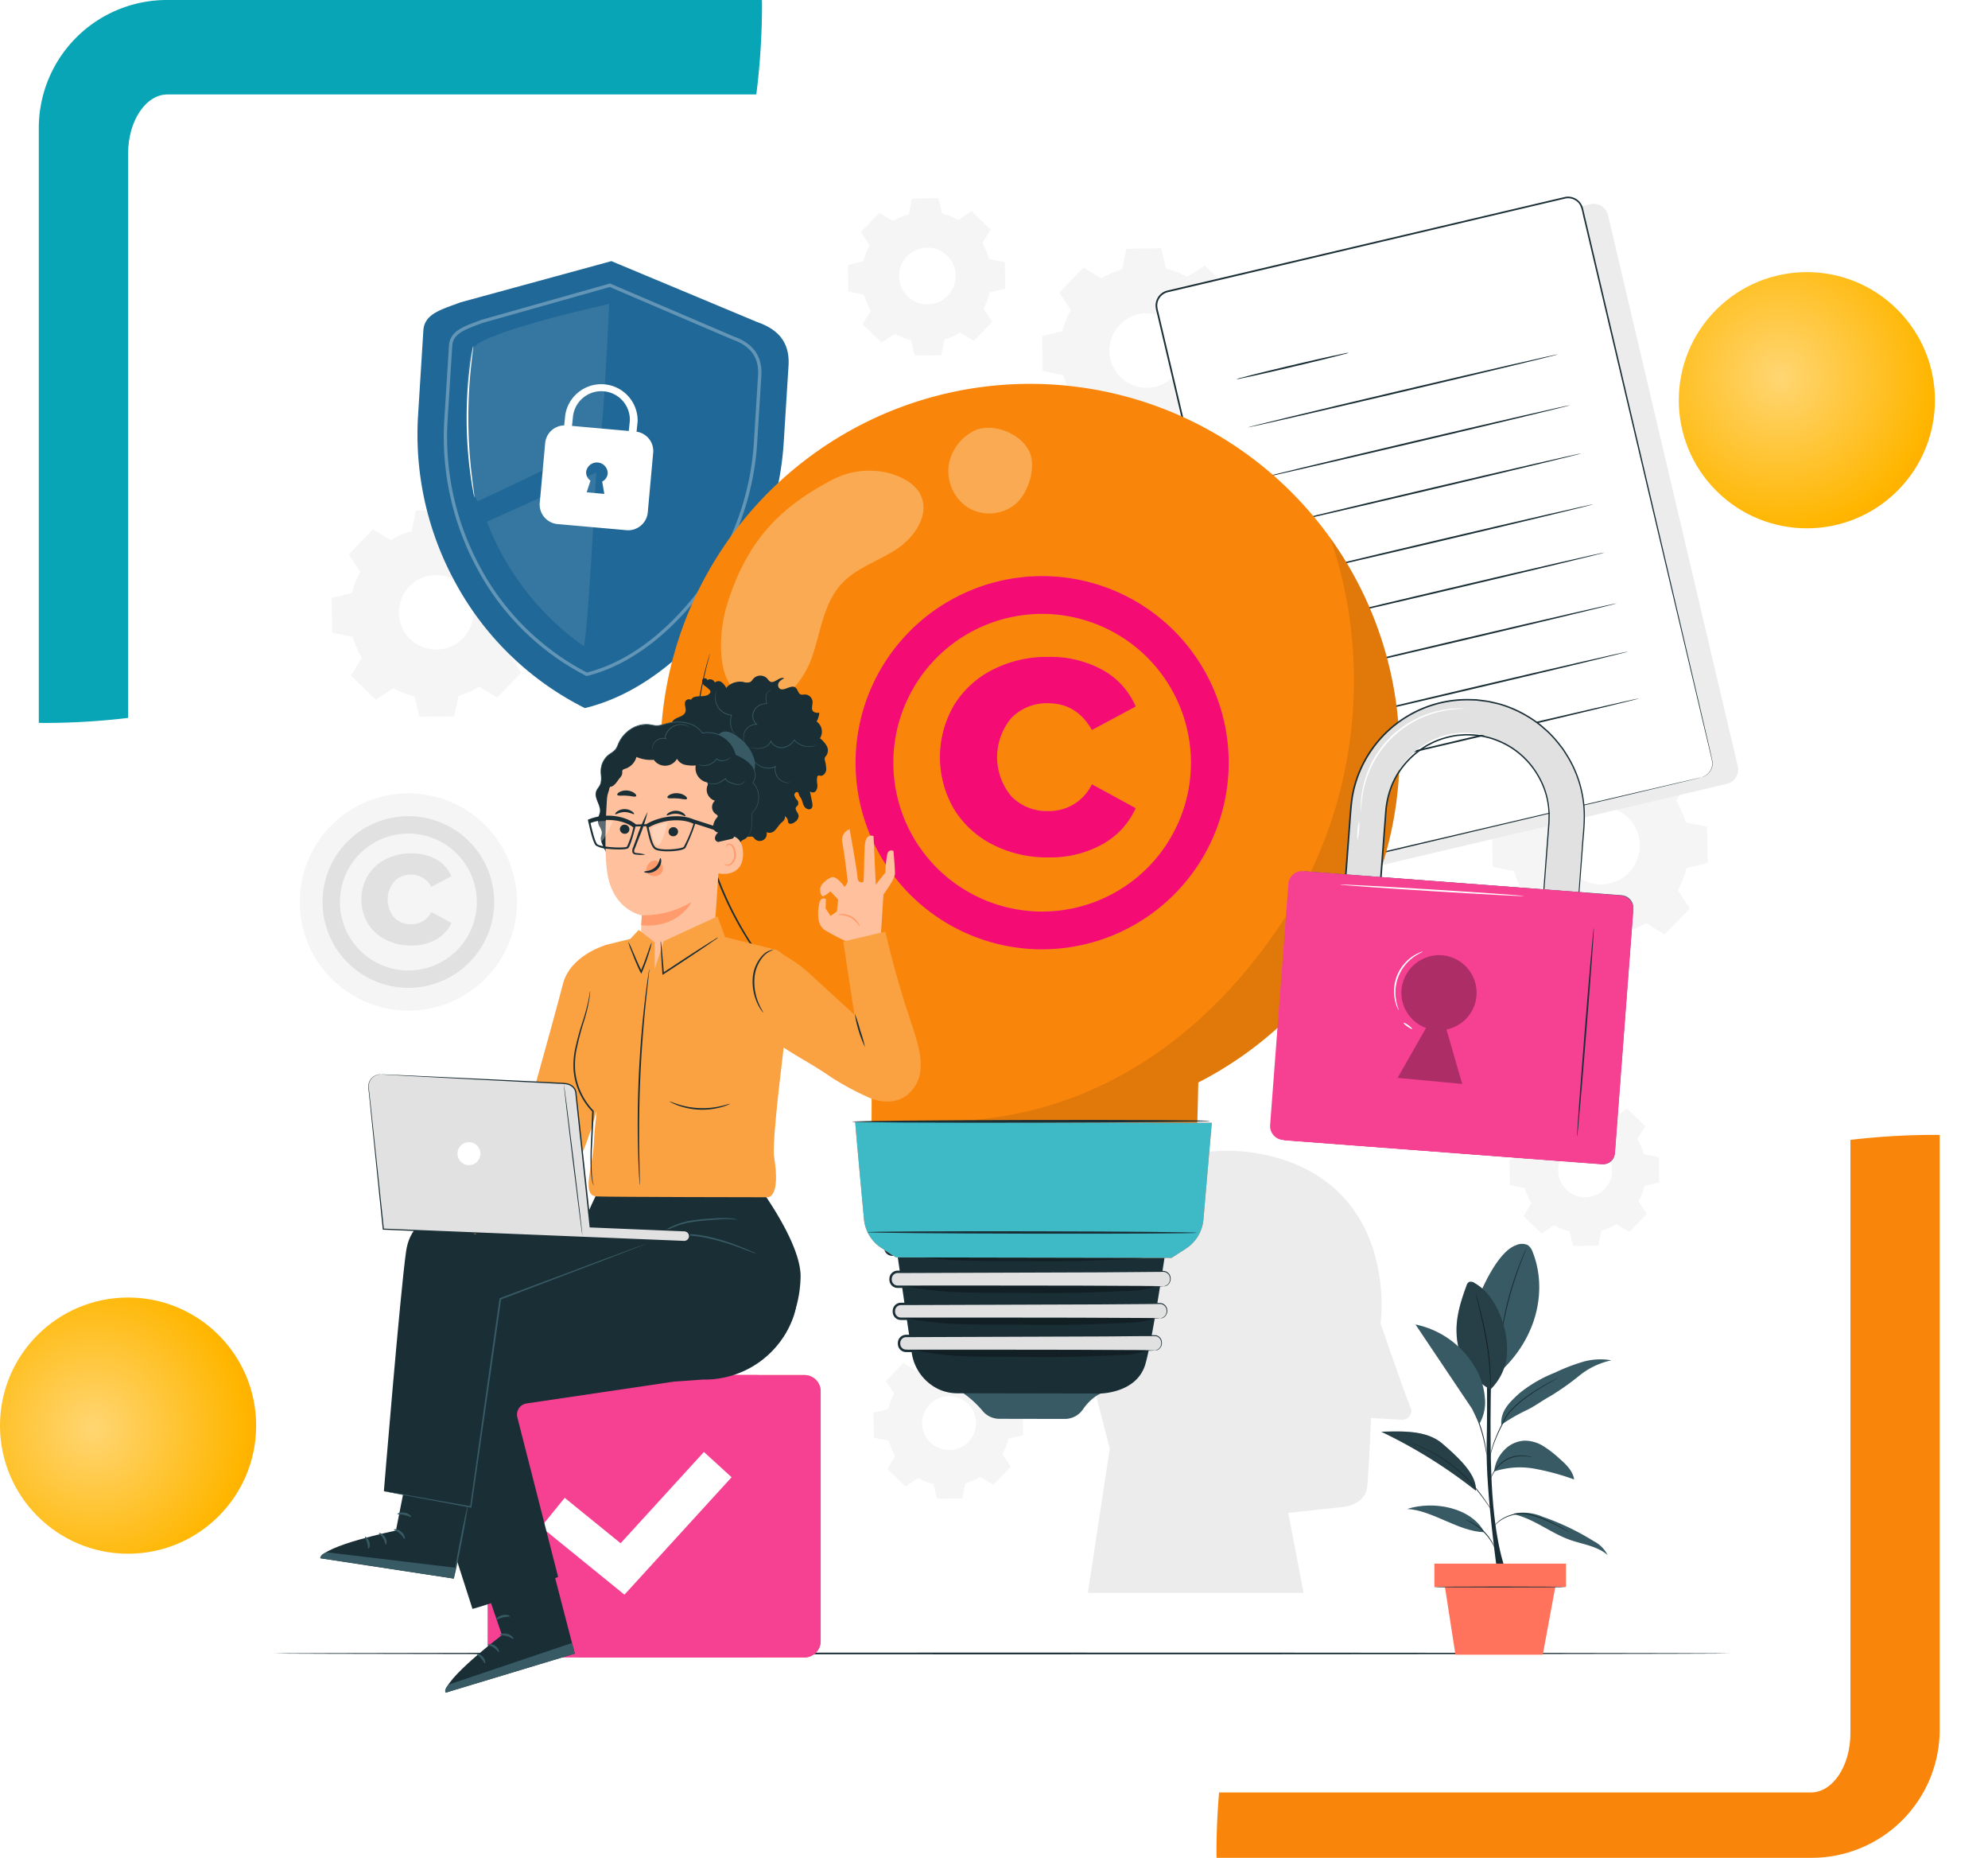 <svg xmlns="http://www.w3.org/2000/svg" xmlns:xlink="http://www.w3.org/1999/xlink" width="411" height="384" viewBox="0 0 411 384">
  <defs>
    <filter id="Trazado_157133" x="17.479" y="10.516" width="374.076" height="368.969" filterUnits="userSpaceOnUse">
      <feOffset dy="3" input="SourceAlpha"/>
      <feGaussianBlur stdDeviation="3" result="blur"/>
      <feFlood flood-opacity="0.161"/>
      <feComposite operator="in" in2="blur"/>
      <feComposite in="SourceGraphic"/>
    </filter>
    <radialGradient id="radial-gradient" cx="0.473" cy="0.169" r="1.287" gradientTransform="matrix(0.707, 0.707, -0.707, 0.707, 0.274, -0.091)" gradientUnits="objectBoundingBox">
      <stop offset="0" stop-color="#ffd673"/>
      <stop offset="0.457" stop-color="#ffb600"/>
      <stop offset="0.973" stop-color="#ff6b00"/>
    </radialGradient>
    <clipPath id="clip-path">
      <rect id="Rectángulo_299478" data-name="Rectángulo 299478" width="302.792" height="309.22" fill="none"/>
    </clipPath>
    <clipPath id="clip-path-3">
      <rect id="Rectángulo_299461" data-name="Rectángulo 299461" width="65.671" height="81.148" fill="none"/>
    </clipPath>
    <clipPath id="clip-path-4">
      <rect id="Rectángulo_299462" data-name="Rectángulo 299462" width="29.487" height="40.729" fill="none"/>
    </clipPath>
    <clipPath id="clip-path-5">
      <rect id="Rectángulo_299463" data-name="Rectángulo 299463" width="22.602" height="35.862" fill="none"/>
    </clipPath>
    <clipPath id="clip-path-6">
      <rect id="Rectángulo_299464" data-name="Rectángulo 299464" width="10.467" height="22.292" fill="none"/>
    </clipPath>
    <clipPath id="clip-path-7">
      <rect id="Rectángulo_299465" data-name="Rectángulo 299465" width="19.562" height="12.242" fill="none"/>
    </clipPath>
    <clipPath id="clip-path-8">
      <rect id="Rectángulo_299467" data-name="Rectángulo 299467" width="95.141" height="128.272" fill="none"/>
    </clipPath>
    <clipPath id="clip-path-9">
      <rect id="Rectángulo_299468" data-name="Rectángulo 299468" width="41.858" height="48.059" fill="none"/>
    </clipPath>
    <clipPath id="clip-path-10">
      <rect id="Rectángulo_299469" data-name="Rectángulo 299469" width="17.314" height="17.706" fill="none"/>
    </clipPath>
    <clipPath id="clip-path-11">
      <rect id="Rectángulo_299470" data-name="Rectángulo 299470" width="47.673" height="1.419" fill="none"/>
    </clipPath>
    <clipPath id="clip-path-12">
      <rect id="Rectángulo_299471" data-name="Rectángulo 299471" width="51.393" height="1.422" fill="none"/>
    </clipPath>
    <clipPath id="clip-path-13">
      <rect id="Rectángulo_299472" data-name="Rectángulo 299472" width="51.394" height="1.422" fill="none"/>
    </clipPath>
    <clipPath id="clip-path-15">
      <rect id="Rectángulo_299474" data-name="Rectángulo 299474" width="16.329" height="26.624" fill="none"/>
    </clipPath>
    <clipPath id="clip-path-16">
      <rect id="Rectángulo_299475" data-name="Rectángulo 299475" width="3.468" height="4.81" fill="none"/>
    </clipPath>
    <clipPath id="clip-path-17">
      <rect id="Rectángulo_299476" data-name="Rectángulo 299476" width="4.24" height="4.444" fill="none"/>
    </clipPath>
  </defs>
  <g id="Grupo_150773" data-name="Grupo 150773" transform="translate(-180 -6877.369)">
    <g id="Grupo_149813" data-name="Grupo 149813" transform="translate(952.032 17235.369)">
      <path id="Trazado_104230" data-name="Trazado 104230" d="M371.519-3043.95a26.473,26.473,0,0,1-26.473,26.473H222.021c0-.281-.021-.558-.021-.837a148.593,148.593,0,0,1,148.594-148.592c.311,0,.616.021.925.023Z" transform="translate(-742.539 -6956.522)" fill="#f9860b"/>
      <path id="Trazado_104231" data-name="Trazado 104231" d="M370.047-3223.527A26.473,26.473,0,0,1,396.52-3250H519.545c0,.282.021.558.021.838a148.592,148.592,0,0,1-148.594,148.592c-.311,0-.616-.021-.925-.023Z" transform="translate(-1134.059 -7108)" fill="#07a5b6"/>
      <g transform="matrix(1, 0, 0, 1, -772.03, -10358)" filter="url(#Trazado_157133)">
        <path id="Trazado_157133-2" data-name="Trazado 157133" d="M-190,350.969H157.92c4.5,0,8.156-5.477,8.156-12.232V0h-347.92C-186.349,0-190,5.476-190,12.232Z" transform="translate(216.48 16.52)" fill="#fff"/>
      </g>
      <circle id="Elipse_5768" data-name="Elipse 5768" cx="26.478" cy="26.478" r="26.478" transform="translate(-772.032 -10036.854) rotate(-90)" fill="url(#radial-gradient)"/>
      <circle id="Elipse_5767" data-name="Elipse 5767" cx="26.478" cy="26.478" r="26.478" transform="translate(-435.925 -10275.277) rotate(-45)" fill="url(#radial-gradient)"/>
    </g>
    <g id="Grupo_150772" data-name="Grupo 150772" transform="translate(236.559 6918.014)">
      <g id="Grupo_150771" data-name="Grupo 150771" clip-path="url(#clip-path)">
        <g id="Grupo_150770" data-name="Grupo 150770">
          <g id="Grupo_150769" data-name="Grupo 150769" clip-path="url(#clip-path)">
            <path id="Trazado_208799" data-name="Trazado 208799" d="M240.271,315.634a35.122,35.122,0,0,0,1.233,8.535l6.079,23.62-4.528,29.8h44.6l-3.172-16.54,10.456-1.135s5.445-.029,5.861-4.34.791-14.128.791-14.128l6.306.353a1.877,1.877,0,0,0,2.022-1.716h0a1.768,1.768,0,0,0-.152-.814c-1.049-2.381-6.2-17.386-6.2-17.386s3.445-24.076-17.644-32.929a37.563,37.563,0,0,0-25.536-.96c-8.373,2.83-20.387,10.8-20.118,27.644" transform="translate(-74.709 -88.993)" fill="#ececec"/>
            <path id="Trazado_208800" data-name="Trazado 208800" d="M52.768,201.456A22.453,22.453,0,1,1,30.315,179a22.453,22.453,0,0,1,22.453,22.453" transform="translate(-2.445 -55.66)" fill="#f5f5f5"/>
            <path id="Trazado_208801" data-name="Trazado 208801" d="M32.441,221.323a17.741,17.741,0,1,1,17.741-17.74,17.76,17.76,0,0,1-17.741,17.74m0-31.892a14.151,14.151,0,1,0,14.151,14.151,14.167,14.167,0,0,0-14.151-14.151" transform="translate(-4.571 -57.786)" fill="#e1e1e1"/>
            <path id="Trazado_208802" data-name="Trazado 208802" d="M31.348,214.829a9.142,9.142,0,0,1-3.682-3.389,9.8,9.8,0,0,1,0-9.84,9.149,9.149,0,0,1,3.682-3.389,11.384,11.384,0,0,1,5.315-1.221,10.306,10.306,0,0,1,5.109,1.221,7.253,7.253,0,0,1,3.183,3.492l-4.163,2.237a4.552,4.552,0,0,0-4.163-2.546,4.713,4.713,0,0,0-3.475,1.376,5.8,5.8,0,0,0,0,7.5,4.708,4.708,0,0,0,3.475,1.376,4.5,4.5,0,0,0,4.163-2.545l4.163,2.27a7.4,7.4,0,0,1-3.183,3.44,10.189,10.189,0,0,1-5.109,1.239,11.376,11.376,0,0,1-5.315-1.222" transform="translate(-8.191 -61.252)" fill="#e1e1e1"/>
            <path id="Trazado_208803" data-name="Trazado 208803" d="M378.344,169.154a18.309,18.309,0,0,1,4.475-1.945l.921-4.429,7.484-.132,1.077,4.395a18.341,18.341,0,0,1,4.541,1.786l3.782-2.479,5.384,5.2-2.344,3.866a18.331,18.331,0,0,1,1.945,4.476l4.429.922.132,7.483-4.393,1.076a18.329,18.329,0,0,1-1.787,4.54l2.479,3.784-5.2,5.384-3.867-2.344a18.324,18.324,0,0,1-4.475,1.944L392,207.11l-7.483.13-1.077-4.394a18.312,18.312,0,0,1-4.541-1.785l-3.782,2.479-5.384-5.2,2.344-3.866A18.339,18.339,0,0,1,370.137,190l-4.429-.922-.132-7.483,4.394-1.078a18.379,18.379,0,0,1,1.786-4.54l-2.479-3.783,5.2-5.384Zm3.989,9.969a8.029,8.029,0,1,0,11.353-.2,8.029,8.029,0,0,0-11.353.2" transform="translate(-113.673 -50.574)" fill="#f5f5f5"/>
            <path id="Trazado_208804" data-name="Trazado 208804" d="M379.685,274.369a12.722,12.722,0,0,1,3.106-1.351l.64-3.075,5.195-.091.748,3.05a12.729,12.729,0,0,1,3.152,1.24l2.626-1.721,3.737,3.609-1.627,2.684a12.76,12.76,0,0,1,1.35,3.107l3.074.64.092,5.195-3.05.748a12.713,12.713,0,0,1-1.24,3.152l1.721,2.626L395.6,297.92l-2.684-1.628a12.706,12.706,0,0,1-3.107,1.35l-.64,3.075-5.195.091-.748-3.05a12.737,12.737,0,0,1-3.152-1.24l-2.625,1.721-3.738-3.609,1.628-2.685a12.724,12.724,0,0,1-1.351-3.106l-3.075-.64L370.822,283l3.051-.748a12.738,12.738,0,0,1,1.24-3.152l-1.721-2.626L377,272.742Zm2.769,6.92a5.573,5.573,0,1,0,7.881-.139,5.574,5.574,0,0,0-7.881.139" transform="translate(-115.304 -83.909)" fill="#f5f5f5"/>
            <path id="Trazado_208805" data-name="Trazado 208805" d="M188.842,350.2a12.733,12.733,0,0,1,3.106-1.351l.64-3.075,5.195-.091.748,3.05a12.743,12.743,0,0,1,3.152,1.24l2.626-1.721,3.737,3.609-1.627,2.684a12.761,12.761,0,0,1,1.35,3.107l3.075.64.091,5.195-3.05.748a12.71,12.71,0,0,1-1.24,3.152l1.721,2.626-3.609,3.737-2.684-1.628a12.707,12.707,0,0,1-3.107,1.35l-.64,3.075-5.195.091-.748-3.05a12.738,12.738,0,0,1-3.152-1.24l-2.625,1.721-3.738-3.609,1.628-2.684a12.737,12.737,0,0,1-1.351-3.107l-3.075-.64-.091-5.195,3.05-.748a12.737,12.737,0,0,1,1.24-3.152l-1.721-2.626,3.609-3.737Zm2.769,6.92a5.573,5.573,0,1,0,7.881-.138,5.574,5.574,0,0,0-7.881.138" transform="translate(-55.963 -107.488)" fill="#f5f5f5"/>
            <path id="Trazado_208806" data-name="Trazado 208806" d="M29.659,100.247a17.578,17.578,0,0,1,4.291-1.865l.883-4.248,7.177-.125,1.033,4.213A17.6,17.6,0,0,1,47.4,99.935l3.627-2.377,5.163,4.986-2.248,3.707a17.594,17.594,0,0,1,1.865,4.292l4.247.884.126,7.176-4.214,1.034a17.591,17.591,0,0,1-1.713,4.353l2.377,3.627-4.985,5.164-3.708-2.248a17.579,17.579,0,0,1-4.291,1.865l-.884,4.247-7.177.126-1.033-4.214a17.6,17.6,0,0,1-4.354-1.713l-3.627,2.377-5.164-4.985,2.248-3.708a17.58,17.58,0,0,1-1.865-4.291l-4.247-.884-.126-7.176,4.214-1.034a17.578,17.578,0,0,1,1.712-4.353l-2.377-3.627L25.951,98Zm3.826,9.56a7.7,7.7,0,1,0,10.887-.192,7.7,7.7,0,0,0-10.887.192" transform="translate(-5.415 -29.231)" fill="#f5f5f5"/>
            <path id="Trazado_208807" data-name="Trazado 208807" d="M242.836,21.714a17.578,17.578,0,0,1,4.291-1.865l.883-4.248,7.177-.125,1.033,4.213a17.575,17.575,0,0,1,4.354,1.713l3.627-2.377,5.164,4.986-2.248,3.707a17.593,17.593,0,0,1,1.865,4.292l4.247.884.126,7.176L269.142,41.1a17.591,17.591,0,0,1-1.713,4.353l2.377,3.627-4.985,5.164L261.113,52a17.577,17.577,0,0,1-4.291,1.865l-.884,4.247-7.177.126-1.033-4.214a17.58,17.58,0,0,1-4.353-1.713l-3.627,2.377L234.584,49.7,236.832,46a17.58,17.58,0,0,1-1.865-4.291l-4.247-.884-.125-7.177,4.214-1.033a17.594,17.594,0,0,1,1.712-4.354l-2.377-3.627,4.985-5.164Zm3.826,9.56a7.7,7.7,0,1,0,10.887-.192,7.7,7.7,0,0,0-10.887.192" transform="translate(-71.701 -4.812)" fill="#f5f5f5"/>
            <path id="Trazado_208808" data-name="Trazado 208808" d="M181.631,5.2A13.368,13.368,0,0,1,184.9,3.782L185.569.55l5.461-.1.786,3.206a13.415,13.415,0,0,1,3.314,1.3l2.76-1.809,3.929,3.794-1.71,2.821a13.37,13.37,0,0,1,1.419,3.266l3.232.673.1,5.461-3.207.786a13.392,13.392,0,0,1-1.3,3.313l1.809,2.76-3.793,3.93-2.822-1.711a13.359,13.359,0,0,1-3.266,1.419L191.6,32.9l-5.461.1-.786-3.206a13.421,13.421,0,0,1-3.313-1.3l-2.76,1.809-3.93-3.793,1.711-2.822a13.4,13.4,0,0,1-1.419-3.265l-3.232-.673-.1-5.461,3.206-.787a13.421,13.421,0,0,1,1.3-3.313l-1.809-2.76,3.793-3.929Zm2.911,7.274a5.859,5.859,0,1,0,8.285-.145,5.859,5.859,0,0,0-8.285.145" transform="translate(-53.58 -0.141)" fill="#f5f5f5"/>
            <path id="Trazado_208809" data-name="Trazado 208809" d="M301.122,436.914c0,.1-67.414.179-150.554.179C67.4,437.093,0,437.013,0,436.914s67.4-.179,150.568-.179c83.14,0,150.554.08,150.554.179" transform="translate(0 -135.799)" fill="#1a2e35"/>
            <path id="Trazado_208810" data-name="Trazado 208810" d="M113.414,31.933,83.269,19.342,52.1,27.853c-4,1.515-7.488,2.352-7.706,5.832L43.314,51.013a63.7,63.7,0,0,0,7.892,35.133,62.02,62.02,0,0,0,26.582,25.582c12.714-3.085,22.671-12.845,28.917-21.339a63.54,63.54,0,0,0,12.208-33.842l.976-15.582c.31-4.963-2.28-7.563-6.475-9.031" transform="translate(-13.428 -6.014)" fill="#206897"/>
            <g id="Grupo_150726" data-name="Grupo 150726" transform="translate(35.195 17.951)" opacity="0.3">
              <g id="Grupo_150725" data-name="Grupo 150725">
                <g id="Grupo_150724" data-name="Grupo 150724" clip-path="url(#clip-path-3)">
                  <path id="Trazado_208811" data-name="Trazado 208811" d="M80.59,107.2l-.116-.06A53.109,53.109,0,0,1,57.863,84.773a57.08,57.08,0,0,1-6.67-30.751l.943-15.083c.183-2.911,2.706-3.861,5.629-4.96.366-.138.741-.279,1.122-.428l26.547-7.5.112.048,25.494,10.908c4.079,1.464,5.939,4.144,5.685,8.192l-.848,13.564a56.937,56.937,0,0,1-10.45,29.652c-4.091,5.712-12.74,15.744-24.71,18.751Zm4.8-80.418L59.106,34.2c-.351.139-.73.282-1.1.42-2.81,1.057-5.029,1.892-5.184,4.358l-.943,15.083A56.378,56.378,0,0,0,58.47,84.445a52.428,52.428,0,0,0,22.206,22.023c11.691-2.992,20.171-12.836,24.191-18.452A56.252,56.252,0,0,0,115.19,58.722l.848-13.564c.236-3.755-1.43-6.14-5.24-7.5l-.019-.008Z" transform="translate(-51.078 -26.052)" fill="#fff"/>
                </g>
              </g>
            </g>
            <path id="Trazado_208812" data-name="Trazado 208812" d="M99.861,66.085l.225-2.129a7.526,7.526,0,0,0-14.958-1.34L84.9,64.784a4.03,4.03,0,0,0-3.919,3.549L79.838,80.9a4.063,4.063,0,0,0,3.83,4.285l13.96,1.24a4.082,4.082,0,0,0,4.541-3.541l1.141-12.572a4.033,4.033,0,0,0-3.45-4.233M93.2,78.938l-3.651-.325L90.34,76.2a2.056,2.056,0,0,1-.894-1.86,2.24,2.24,0,0,1,4.453.4,2.06,2.06,0,0,1-1.142,1.641c.172.978.442,2.563.442,2.563m5.054-13.014L86.515,64.881l.224-2.111A5.9,5.9,0,0,1,98.476,63.8Z" transform="translate(-24.82 -17.496)" fill="#fff"/>
            <g id="Grupo_150729" data-name="Grupo 150729" transform="translate(39.911 22.179)" opacity="0.1">
              <g id="Grupo_150728" data-name="Grupo 150728">
                <g id="Grupo_150727" data-name="Grupo 150727" clip-path="url(#clip-path-4)">
                  <path id="Trazado_208813" data-name="Trazado 208813" d="M60.314,72.915c-2.084.12-3.682-28.274-.923-31.749s28.016-8.979,28.016-8.979S86.19,58.273,85.516,59.951s-25.2,12.965-25.2,12.965" transform="translate(-57.921 -32.187)" fill="#fff"/>
                </g>
              </g>
            </g>
            <g id="Grupo_150732" data-name="Grupo 150732" transform="translate(44.101 57.017)" opacity="0.1">
              <g id="Grupo_150731" data-name="Grupo 150731">
                <g id="Grupo_150730" data-name="Grupo 150730" clip-path="url(#clip-path-5)">
                  <path id="Trazado_208814" data-name="Trazado 208814" d="M64,92.922,86.6,82.747s-1.876,36.465-2.637,35.854A56.024,56.024,0,0,1,64,92.922" transform="translate(-64.002 -82.747)" fill="#fff"/>
                </g>
              </g>
            </g>
            <path id="Trazado_208815" data-name="Trazado 208815" d="M59.543,76.058a8.225,8.225,0,0,1-.272-1.209c-.156-.782-.345-1.92-.542-3.332a86.526,86.526,0,0,1-.176-22.231c.176-1.415.347-2.556.491-3.341a8.259,8.259,0,0,1,.254-1.212,1.1,1.1,0,0,1-.012.322c-.028.25-.063.551-.1.911-.1.789-.234,1.933-.378,3.347a101.066,101.066,0,0,0,.175,22.171c.165,1.413.315,2.554.429,3.342.047.36.085.66.118.91a1.089,1.089,0,0,1,.017.322" transform="translate(-18.01 -13.909)" fill="#fff"/>
            <path id="Trazado_208816" data-name="Trazado 208816" d="M385.224,122.038l-82.092,19.336a3.019,3.019,0,0,1-3.63-2.246L272.669,25.209a3.018,3.018,0,0,1,2.246-3.63L357.008,2.243a3.018,3.018,0,0,1,3.63,2.246L387.47,118.408a3.019,3.019,0,0,1-2.246,3.63" transform="translate(-84.759 -0.672)" fill="#ececec"/>
            <path id="Trazado_208817" data-name="Trazado 208817" d="M377.511,120.111l-82.092,19.336a3.018,3.018,0,0,1-3.63-2.246L264.956,23.282a3.018,3.018,0,0,1,2.246-3.63L349.3.316a3.018,3.018,0,0,1,3.63,2.246l26.832,113.919a3.019,3.019,0,0,1-2.246,3.63" transform="translate(-82.361 -0.073)" fill="#fff"/>
            <path id="Trazado_208818" data-name="Trazado 208818" d="M377.431,120.038a3.349,3.349,0,0,0,.981-.451,3.017,3.017,0,0,0,.9-.965,2.973,2.973,0,0,0,.4-1.761c-.579-2.734-1.6-6.762-2.811-11.953L366.481,60.936l-7.175-30.369q-1.934-8.188-3.994-16.919-1.029-4.362-2.089-8.848c-.427-1.446-.4-3.214-1.762-4.011a2.843,2.843,0,0,0-2.121-.4l-2.29.535L267.174,19.751a2.843,2.843,0,0,0-2.2,2.8,5.979,5.979,0,0,0,.233,1.294l1.24,5.265q1.235,5.249,2.454,10.425,2.436,10.351,4.8,20.382l9.065,38.532c2.887,12.279,5.629,23.948,8.2,34.868.325,1.357.628,2.736.964,4.043a2.873,2.873,0,0,0,3.045,1.933c2.61-.569,5.213-1.212,7.743-1.8l14.577-3.421,44-10.3,11.965-2.784,3.114-.715c.7-.159,1.064-.232,1.064-.232s-.356.1-1.055.267l-3.106.75L361.32,123.9,317.35,134.319l-14.572,3.444c-2.543.591-5.1,1.229-7.773,1.812a3.16,3.16,0,0,1-3.355-2.124c-.352-1.36-.646-2.7-.976-4.068l-8.228-34.861c-2.895-12.278-5.934-25.166-9.085-38.527l-4.8-20.381q-1.22-5.175-2.456-10.424l-1.24-5.265a6.328,6.328,0,0,1-.243-1.373,3.2,3.2,0,0,1,2.473-3.15L346.974.6l2.3-.536a3.182,3.182,0,0,1,3.734,2.41l.529,2.25q1.055,4.487,2.081,8.85Q357.668,22.3,359.6,30.5c2.564,10.92,4.952,21.092,7.132,30.379l10.3,44c1.2,5.2,2.188,9.219,2.748,11.979a3.028,3.028,0,0,1-1.348,2.762,2.864,2.864,0,0,1-.735.353c-.176.048-.267.068-.267.068" transform="translate(-82.281 0)" fill="#1a2e35"/>
            <path id="Trazado_208819" data-name="Trazado 208819" d="M312.1,46.827a4.733,4.733,0,0,1-.9.283l-2.472.641c-2.091.526-4.985,1.228-8.186,1.982s-6.106,1.417-8.212,1.88l-2.5.53a4.736,4.736,0,0,1-.927.147,4.686,4.686,0,0,1,.894-.283l2.472-.641c2.091-.526,4.985-1.228,8.187-1.982s6.105-1.417,8.211-1.88l2.5-.53a4.738,4.738,0,0,1,.927-.147" transform="translate(-89.834 -14.559)" fill="#1a2e35"/>
            <path id="Trazado_208820" data-name="Trazado 208820" d="M356.464,47.288c.023.1-14.32,3.558-32.032,7.729s-32.094,7.476-32.116,7.38,14.317-3.556,32.034-7.729,32.091-7.476,32.114-7.38" transform="translate(-90.893 -14.703)" fill="#1a2e35"/>
            <path id="Trazado_208821" data-name="Trazado 208821" d="M360.059,62.551c.023.1-14.32,3.557-32.032,7.729s-32.094,7.476-32.116,7.38,14.317-3.556,32.034-7.729,32.091-7.476,32.114-7.38" transform="translate(-92.011 -19.449)" fill="#1a2e35"/>
            <path id="Trazado_208822" data-name="Trazado 208822" d="M363.465,77.01c.023.1-14.32,3.557-32.032,7.728s-32.094,7.477-32.116,7.381,14.317-3.556,32.034-7.729,32.091-7.476,32.114-7.38" transform="translate(-93.07 -23.945)" fill="#1a2e35"/>
            <path id="Trazado_208823" data-name="Trazado 208823" d="M367.06,92.272c.022.1-14.321,3.558-32.032,7.729s-32.094,7.476-32.116,7.38,14.317-3.556,32.034-7.729,32.091-7.476,32.114-7.38" transform="translate(-94.188 -28.691)" fill="#1a2e35"/>
            <path id="Trazado_208824" data-name="Trazado 208824" d="M370.465,106.731c.023.1-14.32,3.557-32.032,7.728s-32.094,7.477-32.116,7.381,14.317-3.556,32.034-7.729,32.091-7.476,32.114-7.38" transform="translate(-95.247 -33.187)" fill="#1a2e35"/>
            <path id="Trazado_208825" data-name="Trazado 208825" d="M374.06,121.993c.023.1-14.32,3.557-32.032,7.728s-32.094,7.477-32.116,7.38,14.317-3.556,32.034-7.729,32.091-7.476,32.114-7.38" transform="translate(-96.365 -37.932)" fill="#1a2e35"/>
            <path id="Trazado_208826" data-name="Trazado 208826" d="M377.466,136.452c.022.1-14.321,3.557-32.032,7.729s-32.094,7.476-32.116,7.38,14.316-3.556,32.034-7.729,32.091-7.476,32.114-7.38" transform="translate(-97.424 -42.428)" fill="#1a2e35"/>
            <path id="Trazado_208827" data-name="Trazado 208827" d="M380.777,150.51c.023.1-14.321,3.557-32.032,7.729s-32.094,7.476-32.116,7.38,14.316-3.556,32.034-7.729,32.091-7.476,32.114-7.38" transform="translate(-98.453 -46.799)" fill="#1a2e35"/>
            <path id="Trazado_208828" data-name="Trazado 208828" d="M366.21,391.659s-2.45-16.841-2.246-26.639-.012-20.821-.012-20.821h1.129s-.764,19.449.068,31.179,3.022,16.282,3.022,16.282Z" transform="translate(-113.168 -107.026)" fill="#1a2e35"/>
            <path id="Trazado_208829" data-name="Trazado 208829" d="M372.721,315.9a2.97,2.97,0,0,0-1.028-1.506,2.865,2.865,0,0,0-2.454.017c-3.411,1.207-6.434,7.565-7.813,10.91l4.528,15.256c8.173-7.582,9.588-17.528,6.767-24.678" transform="translate(-112.382 -97.673)" fill="#375a64"/>
            <path id="Trazado_208830" data-name="Trazado 208830" d="M373.47,315.411a.9.9,0,0,1-.065.2l-.222.556c-.2.48-.477,1.178-.81,2.044-.668,1.732-1.517,4.155-2.276,6.883s-1.277,5.244-1.6,7.073c-.161.914-.283,1.656-.36,2.17l-.1.591a.822.822,0,0,1-.046.2.923.923,0,0,1,.009-.209c.017-.156.037-.353.062-.6.055-.517.157-1.263.3-2.182a64.917,64.917,0,0,1,3.881-13.982c.349-.862.647-1.553.866-2.025l.254-.542a.863.863,0,0,1,.1-.184" transform="translate(-114.424 -98.074)" fill="#1a2e35"/>
            <path id="Trazado_208831" data-name="Trazado 208831" d="M361.92,347.764a13.816,13.816,0,0,1-6.979-11.6c-.163-3.385.877-6.707,2.055-9.885a1.283,1.283,0,0,1,.48-.718,1.217,1.217,0,0,1,1.157.181c3.084,1.756,4.953,5.1,5.947,8.511a17.17,17.17,0,0,1,.7,7,11.63,11.63,0,0,1-3.358,6.514" transform="translate(-110.361 -101.203)" fill="#375a64"/>
            <path id="Trazado_208832" data-name="Trazado 208832" d="M363.719,348.886a.881.881,0,0,1-.017-.2c0-.154-.007-.348-.011-.586,0-.508-.022-1.243-.064-2.151a58.7,58.7,0,0,0-.788-7.048c-.471-2.733-1.042-5.18-1.463-6.948l-.5-2.094-.131-.571a.857.857,0,0,1-.033-.2.883.883,0,0,1,.07.193l.165.562c.139.489.332,1.2.56,2.081.454,1.762,1.047,4.208,1.519,6.948a51.523,51.523,0,0,1,.736,7.075c.025.91.025,1.648,0,2.156-.01.238-.017.431-.023.586a.858.858,0,0,1-.021.2" transform="translate(-112.159 -102.325)" fill="#1a2e35"/>
            <g id="Grupo_150735" data-name="Grupo 150735" transform="translate(244.564 224.269)" opacity="0.3">
              <g id="Grupo_150734" data-name="Grupo 150734">
                <g id="Grupo_150733" data-name="Grupo 150733" clip-path="url(#clip-path-6)">
                  <path id="Trazado_208833" data-name="Trazado 208833" d="M361.92,347.764a13.816,13.816,0,0,1-6.979-11.6c-.163-3.385.877-6.707,2.055-9.885a1.283,1.283,0,0,1,.48-.718,1.217,1.217,0,0,1,1.157.181c3.084,1.756,4.953,5.1,5.947,8.511a17.17,17.17,0,0,1,.7,7,11.63,11.63,0,0,1-3.358,6.514" transform="translate(-354.925 -325.472)"/>
                </g>
              </g>
            </g>
            <path id="Trazado_208834" data-name="Trazado 208834" d="M372.026,395.055c4.177.918,7.616,3.864,11.646,5.3,2.667.948,5.681,1.284,7.81,3.148a6.618,6.618,0,0,0-2.9-2.883,51.994,51.994,0,0,0-10.556-5.04,10.045,10.045,0,0,0-5.885-.662" transform="translate(-115.678 -122.727)" fill="#375a64"/>
            <path id="Trazado_208835" data-name="Trazado 208835" d="M356.065,398.127c-5.231-.084-10.739-4.538-15.945-4.8,5.448-1.76,13.251-.322,15.945,4.8" transform="translate(-105.757 -122.078)" fill="#375a64"/>
            <path id="Trazado_208836" data-name="Trazado 208836" d="M366.228,379.532a17.034,17.034,0,0,1,8.363-.569,50.856,50.856,0,0,1,8.164,2.219c-.268-1.815-1.738-3.18-3.119-4.388a21.758,21.758,0,0,0-3.278-2.52,7.3,7.3,0,0,0-3.932-1.109,6.215,6.215,0,0,0-4.339,2.187,7.2,7.2,0,0,0-1.859,4.18" transform="translate(-113.876 -116.031)" fill="#375a64"/>
            <path id="Trazado_208837" data-name="Trazado 208837" d="M344.957,372.9c-3.293-2.811-8.28-2.536-12.609-2.439A102.75,102.75,0,0,1,351.9,382.647c.176-3.06-2.786-6.2-6.946-9.747" transform="translate(-103.341 -115.174)" fill="#375a64"/>
            <g id="Grupo_150738" data-name="Grupo 150738" transform="translate(229.007 255.23)" opacity="0.3">
              <g id="Grupo_150737" data-name="Grupo 150737">
                <g id="Grupo_150736" data-name="Grupo 150736" clip-path="url(#clip-path-7)">
                  <path id="Trazado_208838" data-name="Trazado 208838" d="M344.957,372.9c-3.293-2.811-8.28-2.536-12.609-2.439A102.75,102.75,0,0,1,351.9,382.647c.176-3.06-2.786-6.2-6.946-9.747" transform="translate(-332.348 -370.405)"/>
                </g>
              </g>
            </g>
            <path id="Trazado_208839" data-name="Trazado 208839" d="M368.369,362.288a36.687,36.687,0,0,1,5.064-2.944c1.734-.787,3.35-2.042,5.025-2.948a54.817,54.817,0,0,0,6.043-4.267,15.707,15.707,0,0,1,6.619-3.159,13.021,13.021,0,0,0-6.024.349,38.885,38.885,0,0,0-5.669,2.206,27.636,27.636,0,0,0-7.282,4.221c-2.1,1.878-4,3.733-3.776,6.541" transform="translate(-114.536 -108.444)" fill="#375a64"/>
            <path id="Trazado_208840" data-name="Trazado 208840" d="M381.626,398.837a.671.671,0,0,1-.166-.072l-.457-.236c-.393-.21-.959-.52-1.671-.878-.353-.187-.743-.381-1.167-.58s-.876-.414-1.359-.623a19.859,19.859,0,0,0-3.221-1.122,6.916,6.916,0,0,0-3.356-.085,9.719,9.719,0,0,0-1.422.424,7.348,7.348,0,0,0-2.589,1.781c-.3.324-.45.523-.464.513a.7.7,0,0,1,.1-.154,4.74,4.74,0,0,1,.315-.408,6.748,6.748,0,0,1,1.426-1.253,7.085,7.085,0,0,1,1.16-.622,9.326,9.326,0,0,1,1.441-.449,6.971,6.971,0,0,1,3.438.07,19.114,19.114,0,0,1,3.247,1.147c.483.214.939.426,1.357.642s.811.407,1.16.6c.706.374,1.264.7,1.647.932l.44.267a.673.673,0,0,1,.147.1" transform="translate(-113.728 -122.788)" fill="#1a2e35"/>
            <path id="Trazado_208841" data-name="Trazado 208841" d="M357.6,396.855a1.221,1.221,0,0,1,.327.1,7.27,7.27,0,0,1,.852.371,10.342,10.342,0,0,1,4.371,4.2,7.3,7.3,0,0,1,.4.836,1.22,1.22,0,0,1,.109.323c-.03.014-.225-.429-.627-1.094a11.58,11.58,0,0,0-4.318-4.149c-.68-.375-1.13-.553-1.118-.583" transform="translate(-111.192 -123.398)" fill="#1a2e35"/>
            <path id="Trazado_208842" data-name="Trazado 208842" d="M340.8,373.644a1.06,1.06,0,0,1,.223.066l.628.223.99.365c.386.143.8.355,1.279.564a30.23,30.23,0,0,1,6.811,4.339,33.234,33.234,0,0,1,3.175,3.128,35.109,35.109,0,0,1,2.255,2.855c.6.846,1.05,1.551,1.36,2.038l.358.561a1.108,1.108,0,0,1,.116.2,1.078,1.078,0,0,1-.147-.181c-.092-.121-.225-.3-.388-.542-.329-.476-.8-1.168-1.407-2s-1.374-1.8-2.275-2.819a34.871,34.871,0,0,0-3.168-3.1,31.9,31.9,0,0,0-6.745-4.362c-.469-.216-.883-.435-1.263-.587l-.976-.393-.615-.256a1.1,1.1,0,0,1-.21-.1" transform="translate(-105.97 -116.181)" fill="#1a2e35"/>
            <path id="Trazado_208843" data-name="Trazado 208843" d="M373.763,377.971a1.858,1.858,0,0,1-.417-.054l-.481-.089c-.187-.036-.405-.037-.642-.061a6.581,6.581,0,0,0-3.6.709,6.493,6.493,0,0,0-1.636,1.214,7.4,7.4,0,0,0-1.051,1.3,10.851,10.851,0,0,0-.719,1.373,1.558,1.558,0,0,1,.107-.408,5.792,5.792,0,0,1,.5-1.034,6.932,6.932,0,0,1,1.042-1.351,6.366,6.366,0,0,1,5.364-1.934c.241.033.462.044.649.09l.479.121a1.825,1.825,0,0,1,.4.125" transform="translate(-113.562 -117.41)" fill="#1a2e35"/>
            <path id="Trazado_208844" data-name="Trazado 208844" d="M378.914,354.47a1.125,1.125,0,0,1-.2.122l-.584.317c-.508.274-1.238.677-2.125,1.2s-1.924,1.18-3.031,1.972a25.277,25.277,0,0,0-3.384,2.834,8.6,8.6,0,0,0-1.384,1.792c-.342.658-.67,1.293-.972,1.9a34.546,34.546,0,0,0-1.453,3.308,20.374,20.374,0,0,0-.707,2.33c-.134.56-.182.876-.2.873a1.142,1.142,0,0,1,.021-.232c.019-.151.051-.373.109-.657a17.337,17.337,0,0,1,.654-2.359,31.873,31.873,0,0,1,1.423-3.339c.3-.615.623-1.253.964-1.914a8.649,8.649,0,0,1,1.412-1.837,24.554,24.554,0,0,1,3.418-2.845c1.118-.788,2.17-1.428,3.064-1.945s1.64-.9,2.158-1.15l.6-.287a1.125,1.125,0,0,1,.215-.088" transform="translate(-113.455 -110.219)" fill="#1a2e35"/>
            <path id="Trazado_208845" data-name="Trazado 208845" d="M362.384,372.547a2.093,2.093,0,0,1-.1-.441c-.061-.322-.138-.727-.229-1.209a30.909,30.909,0,0,0-2.483-7.688l-.511-1.12a2.116,2.116,0,0,1-.167-.421,2.128,2.128,0,0,1,.233.389c.139.256.334.628.564,1.1a25.792,25.792,0,0,1,2.494,7.722c.082.515.141.932.171,1.221a2.148,2.148,0,0,1,.032.452" transform="translate(-111.594 -112.458)" fill="#1a2e35"/>
            <path id="Trazado_208846" data-name="Trazado 208846" d="M356.942,353.383a14.188,14.188,0,0,0-1.7-5.647,18.643,18.643,0,0,0-12.636-9.423l11.7,17.436,1.51,3.112a8.948,8.948,0,0,0,1.128-5.478" transform="translate(-106.53 -105.196)" fill="#375a64"/>
            <rect id="Rectángulo_299466" data-name="Rectángulo 299466" width="27.203" height="4.821" transform="translate(239.99 282.55)" fill="#ff735d"/>
            <path id="Trazado_208847" data-name="Trazado 208847" d="M351.236,415.662l2.317,14.96h18.059l2.764-14.96Z" transform="translate(-109.214 -129.247)" fill="#ff735d"/>
            <path id="Trazado_208848" data-name="Trazado 208848" d="M375.375,417.016c0,.053-6.136.1-13.7.1s-13.7-.043-13.7-.1,6.135-.1,13.7-.1,13.7.043,13.7.1" transform="translate(-108.198 -129.638)" fill="#1a2e35"/>
            <path id="Trazado_208849" data-name="Trazado 208849" d="M268.877,132.751a76.4,76.4,0,1,0-109.134,68.836c-.024,9.053-.051,19.274-.051,19.274l66.961.176s.433-10.817.608-20.472a76.375,76.375,0,0,0,41.616-67.814" transform="translate(-36.093 -17.46)" fill="#f9860b"/>
            <g id="Grupo_150741" data-name="Grupo 150741" transform="translate(137.664 70.472)" opacity="0.1">
              <g id="Grupo_150740" data-name="Grupo 150740">
                <g id="Grupo_150739" data-name="Grupo 150739" clip-path="url(#clip-path-8)">
                  <path id="Trazado_208850" data-name="Trazado 208850" d="M294.927,147.063a76.031,76.031,0,0,0-14.379-44.79c8.955,25.663,5.581,55.43-9.159,78.307-15.654,24.3-39.729,42.349-71.6,42.349,11.935,9.457,27.675,7.766,42.881,6.959,3.4-.181,6.859-.38,10.263-.8.132-3.954.291-9.229.382-14.207a76.375,76.375,0,0,0,41.616-67.814" transform="translate(-199.786 -102.273)"/>
                </g>
              </g>
            </g>
            <g id="Grupo_150744" data-name="Grupo 150744" transform="translate(92.503 56.631)" opacity="0.3">
              <g id="Grupo_150743" data-name="Grupo 150743">
                <g id="Grupo_150742" data-name="Grupo 150742" clip-path="url(#clip-path-9)">
                  <path id="Trazado_208851" data-name="Trazado 208851" d="M175.648,87.513c-.9-2.2-3.33-3.807-6.213-4.677a16.462,16.462,0,0,0-12.383,1.355c-11.219,5.9-17.6,13.02-21.55,25.678-1.338,4.287-2.013,11.373.081,15.584a8.5,8.5,0,0,0,5.12,4.48c5.9,1.727,10.6-4,12.447-9.478,1.716-5.1,2.345-10.873,5.984-14.844,3-3.271,7.476-4.666,11.211-7.061s6.985-6.931,5.3-11.037" transform="translate(-134.246 -82.186)" fill="#fff"/>
                </g>
              </g>
            </g>
            <g id="Grupo_150747" data-name="Grupo 150747" transform="translate(139.494 47.778)" opacity="0.3">
              <g id="Grupo_150746" data-name="Grupo 150746">
                <g id="Grupo_150745" data-name="Grupo 150745" clip-path="url(#clip-path-10)">
                  <path id="Trazado_208852" data-name="Trazado 208852" d="M219.014,73.891c-2.214-3.868-7.8-5.481-11.066-4.019a9.834,9.834,0,0,0-5.341,6.73,9.012,9.012,0,0,0,3.964,9.26,8.519,8.519,0,0,0,9.949-.929c2.622-2.432,4.269-7.939,2.493-11.042" transform="translate(-202.441 -69.338)" fill="#fff"/>
                </g>
              </g>
            </g>
            <path id="Trazado_208853" data-name="Trazado 208853" d="M206.324,358.5a20.847,20.847,0,0,1,4.362,3.887,4.488,4.488,0,0,0,3.552,1.7l13.475.025a4.54,4.54,0,0,0,3.778-1.984c.99-1.468,2.763-3.2,4.613-3.575Z" transform="translate(-64.155 -111.473)" fill="#375a64"/>
            <path id="Trazado_208854" data-name="Trazado 208854" d="M185.255,304.007c0,.271,3.085,21.324,4.267,29.375a9.915,9.915,0,0,0,5.557,7.635,9.186,9.186,0,0,0,3.833.849l29.473.054s7.7.014,9.46-6.093c1.849-6.428,5.376-31.713,5.376-31.713Z" transform="translate(-57.604 -94.528)" fill="#1a2e35"/>
            <path id="Trazado_208855" data-name="Trazado 208855" d="M240.478,344.708l-51.344.085a1.46,1.46,0,0,1-1.463-1.458v-.159a1.461,1.461,0,0,1,1.458-1.464l51.344-.085a1.461,1.461,0,0,1,1.463,1.458v.16a1.46,1.46,0,0,1-1.458,1.463" transform="translate(-58.355 -106.226)" fill="#e1e1e1"/>
            <path id="Trazado_208856" data-name="Trazado 208856" d="M240.367,344.635a1.648,1.648,0,0,0,.99-.46,1.491,1.491,0,0,0,.389-1.228,1.38,1.38,0,0,0-1.072-1.259c-2.788-.041-6.931.048-12,.062l-39.658.138a1.219,1.219,0,0,0-1.014.548,1.2,1.2,0,0,0-.193.559,1.793,1.793,0,0,0,.048.619,1.223,1.223,0,0,0,.806.806,7.206,7.206,0,0,0,1.341.051l5.57,0,10.529,0,17.83.023,12.021.059,3.268.041.85.023a1.226,1.226,0,0,1,.291.025,1.332,1.332,0,0,1-.291.026l-.85.026-3.268.052-12.02.1-17.83.083-10.53.032-5.569.013h-.71a2.529,2.529,0,0,1-.777-.072,1.721,1.721,0,0,1-1.138-1.136,2.284,2.284,0,0,1-.068-.806,1.707,1.707,0,0,1,1.7-1.563l39.659.006c5.085.034,9.164-.008,12.041.1a1.543,1.543,0,0,1,1.176,1.441,1.593,1.593,0,0,1-.466,1.306,1.284,1.284,0,0,1-1.061.389" transform="translate(-58.242 -106.153)" fill="#1a2e35"/>
            <path id="Trazado_208857" data-name="Trazado 208857" d="M241.094,335.087l-53.52.09a1.46,1.46,0,0,1-1.463-1.458v-.16a1.461,1.461,0,0,1,1.458-1.464l53.519-.089a1.46,1.46,0,0,1,1.463,1.458v.16a1.461,1.461,0,0,1-1.458,1.463" transform="translate(-57.87 -103.235)" fill="#e1e1e1"/>
            <path id="Trazado_208858" data-name="Trazado 208858" d="M240.981,335.015a1.617,1.617,0,0,0,1.02-.491,1.541,1.541,0,0,0,.353-1.289,1.384,1.384,0,0,0-1.222-1.195l-12.475.09-41.2.142a1.215,1.215,0,0,0-1.038.588,1.191,1.191,0,0,0-.172.589,1.453,1.453,0,0,0,.083.635,1.21,1.21,0,0,0,.91.75c.4.042.96.01,1.429.02l5.785-.006,10.939,0,18.523.022,12.486.059,3.395.041.883.023a1.42,1.42,0,0,1,.3.025,1.336,1.336,0,0,1-.3.026l-.884.026-3.394.052-12.486.1-18.521.084-10.938.033-5.786.013c-.509-.012-.939.031-1.518-.026a1.707,1.707,0,0,1-1.284-1.056,1.968,1.968,0,0,1-.117-.831,1.7,1.7,0,0,1,.243-.832,1.717,1.717,0,0,1,1.464-.83l41.2,0c5.276.019,9.527.023,12.5.07a1.548,1.548,0,0,1,1.348,1.37,1.646,1.646,0,0,1-.427,1.375,1.287,1.287,0,0,1-1.093.422" transform="translate(-57.757 -103.162)" fill="#1a2e35"/>
            <path id="Trazado_208859" data-name="Trazado 208859" d="M241.491,325.466l-54.906.092a1.46,1.46,0,0,1-1.463-1.458v-.16a1.46,1.46,0,0,1,1.457-1.463l54.907-.092a1.46,1.46,0,0,1,1.463,1.458V324a1.46,1.46,0,0,1-1.458,1.463" transform="translate(-57.562 -100.243)" fill="#e1e1e1"/>
            <path id="Trazado_208860" data-name="Trazado 208860" d="M241.378,325.395a1.6,1.6,0,0,0,1.039-.511,1.562,1.562,0,0,0,.326-1.327,1.379,1.379,0,0,0-1.315-1.142l-12.781.1-42.178.143a1.219,1.219,0,0,0-1.054.614,1.234,1.234,0,0,0-.159.61,1.391,1.391,0,0,0,.108.644,1.219,1.219,0,0,0,.975.708c.451.014.993,0,1.483.006l5.923-.007,11.2,0,18.962.021,12.783.058,3.476.041.9.023a1.473,1.473,0,0,1,.308.025,1.4,1.4,0,0,1-.308.026l-.9.026-3.476.052-12.783.1-18.962.085-11.2.033-5.923.014c-.514,0-.978.012-1.537-.008a1.714,1.714,0,0,1-1.375-1,1.886,1.886,0,0,1-.151-.848,1.71,1.71,0,0,1,1.709-1.722l42.179,0,12.788.061a1.542,1.542,0,0,1,1.454,1.313,1.665,1.665,0,0,1-.4,1.418,1.294,1.294,0,0,1-1.113.444" transform="translate(-57.449 -100.172)" fill="#1a2e35"/>
            <path id="Trazado_208861" data-name="Trazado 208861" d="M242.12,315.844l-57.133.1a1.46,1.46,0,0,1-1.463-1.458v-.16a1.461,1.461,0,0,1,1.458-1.463l57.133-.1a1.461,1.461,0,0,1,1.464,1.458v.16a1.461,1.461,0,0,1-1.458,1.463" transform="translate(-57.065 -97.251)" fill="#e1e1e1"/>
            <path id="Trazado_208862" data-name="Trazado 208862" d="M242.007,315.774a1.5,1.5,0,0,0,1.347-1.932,1.392,1.392,0,0,0-1.468-1.052l-13.262.1-43.752.146a1.221,1.221,0,0,0-1.076.656,1.509,1.509,0,0,0,.012,1.3,1.225,1.225,0,0,0,1.078.631l1.566,0,6.146-.006,11.616,0,19.671.02,13.261.057,3.605.041.938.023a1.47,1.47,0,0,1,.32.025,1.573,1.573,0,0,1-.32.026l-.937.026-3.606.052-13.26.1-19.67.086L192.6,316.1l-6.145.014-1.566,0a1.724,1.724,0,0,1-1.515-.887,2.04,2.04,0,0,1-.019-1.765,1.72,1.72,0,0,1,1.518-.925h43.753l13.262.057a1.56,1.56,0,0,1,1.612,1.213,1.7,1.7,0,0,1-.347,1.486,1.46,1.46,0,0,1-.821.468.946.946,0,0,1-.322.011" transform="translate(-56.952 -97.181)" fill="#1a2e35"/>
            <path id="Trazado_208863" data-name="Trazado 208863" d="M174.525,277.614c0,.546,1.189,13.439,1.8,20.057a7.967,7.967,0,0,0,3.6,5.949l3,1.951,56.986.105,2.967-1.912a7.973,7.973,0,0,0,3.627-6.02l1.73-19.994Z" transform="translate(-54.267 -86.322)" fill="#ff735d"/>
            <g id="Grupo_150750" data-name="Grupo 150750" transform="translate(132.688 238.438)" opacity="0.3">
              <g id="Grupo_150749" data-name="Grupo 150749">
                <g id="Grupo_150748" data-name="Grupo 150748" clip-path="url(#clip-path-11)">
                  <path id="Trazado_208864" data-name="Trazado 208864" d="M192.564,346.036c5.486,1.252,10.958,1.367,16.983,1.352,4.864-.013,9.634.13,14.915.031,3.869-.073,7.431-.261,11.289-.42,1.953-.081,4.093-.572,4.486-.963Z" transform="translate(-192.564 -346.035)"/>
                </g>
              </g>
            </g>
            <g id="Grupo_150753" data-name="Grupo 150753" transform="translate(130.668 231.781)" opacity="0.3">
              <g id="Grupo_150752" data-name="Grupo 150752">
                <g id="Grupo_150751" data-name="Grupo 150751" clip-path="url(#clip-path-12)">
                  <path id="Trazado_208865" data-name="Trazado 208865" d="M189.633,336.374c5.915,1.253,11.813,1.369,18.308,1.354,5.244-.012,10.386.132,16.08.034,4.171-.073,8.01-.26,12.169-.419,2.106-.081,4.412-.571,4.836-.963Z" transform="translate(-189.633 -336.374)"/>
                </g>
              </g>
            </g>
            <g id="Grupo_150756" data-name="Grupo 150756" transform="translate(130.68 225.2)" opacity="0.3">
              <g id="Grupo_150755" data-name="Grupo 150755">
                <g id="Grupo_150754" data-name="Grupo 150754" clip-path="url(#clip-path-13)">
                  <path id="Trazado_208866" data-name="Trazado 208866" d="M189.65,326.823c5.916,1.253,11.814,1.369,18.309,1.354,5.244-.012,10.386.132,16.08.033,4.171-.072,8.01-.26,12.169-.418,2.106-.081,4.412-.571,4.836-.963Z" transform="translate(-189.65 -326.823)"/>
                </g>
              </g>
            </g>
            <g id="Grupo_150759" data-name="Grupo 150759" transform="translate(130.692 218.62)" opacity="0.3">
              <g id="Grupo_150758" data-name="Grupo 150758">
                <g id="Grupo_150757" data-name="Grupo 150757" clip-path="url(#clip-path-12)">
                  <path id="Trazado_208867" data-name="Trazado 208867" d="M189.668,317.273c5.915,1.253,11.814,1.369,18.308,1.355,5.244-.012,10.386.132,16.08.033,4.172-.072,8.01-.26,12.17-.419,2.105-.081,4.412-.571,4.835-.963Z" transform="translate(-189.668 -317.273)"/>
                </g>
              </g>
            </g>
            <path id="Trazado_208868" data-name="Trazado 208868" d="M174.525,277.614c0,.546,1.189,13.439,1.8,20.057a7.967,7.967,0,0,0,3.6,5.949l3,1.951,56.986.105,2.967-1.912a7.973,7.973,0,0,0,3.627-6.02l1.73-19.994Z" transform="translate(-54.267 -86.322)" fill="#3eb9c6"/>
            <path id="Trazado_208869" data-name="Trazado 208869" d="M246.238,310.664c0,.138-15.243.221-34.042.186s-34.044-.175-34.044-.312,15.24-.221,34.045-.186,34.041.175,34.04.312" transform="translate(-55.395 -96.499)" fill="#1a2e35"/>
            <path id="Trazado_208870" data-name="Trazado 208870" d="M247.546,277.169c.006.152-16.546.31-36.965.352s-36.982-.047-36.987-.2,16.543-.309,36.969-.352,36.979.047,36.984.2" transform="translate(-53.978 -86.118)" fill="#1a2e35"/>
            <path id="Trazado_208871" data-name="Trazado 208871" d="M155.605,215.944a1.073,1.073,0,0,1-.192-.125l-.542-.4c-.466-.36-1.187-.851-2.046-1.571a68.275,68.275,0,0,1-6.96-6.445c-1.385-1.45-2.812-3.122-4.284-4.965-1.433-1.871-2.929-3.9-4.327-6.158A70.7,70.7,0,0,1,126.5,163.839c-.225-2.645-.24-5.168-.208-7.525.079-2.357.226-4.55.471-6.54a68.234,68.234,0,0,1,1.732-9.326c.259-1.089.544-1.914.7-2.481l.2-.641a1.025,1.025,0,0,1,.079-.214,1.122,1.122,0,0,1-.044.225c-.042.165-.1.379-.164.65-.136.573-.4,1.4-.637,2.5a73.473,73.473,0,0,0-1.616,9.321c-.227,1.985-.359,4.171-.425,6.518-.019,2.348.007,4.86.24,7.491a71.3,71.3,0,0,0,10.705,32.3c1.385,2.249,2.864,4.28,4.282,6.151,1.455,1.843,2.866,3.518,4.234,4.974a73.531,73.531,0,0,0,6.863,6.511c.844.735,1.55,1.242,2,1.621l.52.423a1.1,1.1,0,0,1,.17.154" transform="translate(-39.266 -42.634)" fill="#1a2e35"/>
            <path id="Trazado_208872" data-name="Trazado 208872" d="M213.188,190.974A38.57,38.57,0,1,1,251.759,152.4a38.612,38.612,0,0,1-38.571,38.569m0-69.334A30.765,30.765,0,1,0,243.953,152.4a30.8,30.8,0,0,0-30.765-30.765" transform="translate(-54.296 -35.396)" fill="#ff735d"/>
            <path id="Trazado_208873" data-name="Trazado 208873" d="M210.815,176.847a19.87,19.87,0,0,1-8-7.367,21.306,21.306,0,0,1,0-21.393,19.881,19.881,0,0,1,8-7.368,24.745,24.745,0,0,1,11.556-2.655,22.4,22.4,0,0,1,11.108,2.655,15.757,15.757,0,0,1,6.919,7.592l-9.051,4.863q-3.141-5.536-9.05-5.536a10.241,10.241,0,0,0-7.555,2.993,12.6,12.6,0,0,0,0,16.306,10.237,10.237,0,0,0,7.555,2.992,9.788,9.788,0,0,0,9.05-5.535l9.051,4.937a16.068,16.068,0,0,1-6.919,7.48,22.149,22.149,0,0,1-11.108,2.693,24.728,24.728,0,0,1-11.556-2.656" transform="translate(-62.167 -42.93)" fill="#ff735d"/>
            <path id="Trazado_208874" data-name="Trazado 208874" d="M213.188,190.974A38.57,38.57,0,1,1,251.759,152.4a38.612,38.612,0,0,1-38.571,38.569m0-69.334A30.765,30.765,0,1,0,243.953,152.4a30.8,30.8,0,0,0-30.765-30.765" transform="translate(-54.296 -35.396)" fill="#f40b74"/>
            <path id="Trazado_208875" data-name="Trazado 208875" d="M210.815,176.847a19.87,19.87,0,0,1-8-7.367,21.306,21.306,0,0,1,0-21.393,19.881,19.881,0,0,1,8-7.368,24.745,24.745,0,0,1,11.556-2.655,22.4,22.4,0,0,1,11.108,2.655,15.757,15.757,0,0,1,6.919,7.592l-9.051,4.863q-3.141-5.536-9.05-5.536a10.241,10.241,0,0,0-7.555,2.993,12.6,12.6,0,0,0,0,16.306,10.237,10.237,0,0,0,7.555,2.992,9.788,9.788,0,0,0,9.05-5.535l9.051,4.937a16.068,16.068,0,0,1-6.919,7.48,22.149,22.149,0,0,1-11.108,2.693,24.728,24.728,0,0,1-11.556-2.656" transform="translate(-62.167 -42.93)" fill="#f40b74"/>
            <path id="Trazado_208876" data-name="Trazado 208876" d="M367.1,216.326l-7.252-.548,3.183-42.11c.147-1.944-2.077-7.373-3.4-8.8-13.3-14.286-29.448-4.977-30.5,8.886l-2.985,39.475-7.252-.548,2.936-38.837c.989-13.078,11.983-23.488,25.088-22.97a24.2,24.2,0,0,1,23.167,25.977Z" transform="translate(-99.157 -46.907)" fill="#e1e1e1"/>
            <path id="Trazado_208877" data-name="Trazado 208877" d="M367.015,216.269s.012-.272.048-.79.09-1.289.16-2.292c.145-2.015.359-4.974.633-8.784s.618-8.464,1.013-13.869q.3-4.052.638-8.65c.167-3.059.682-6.3.271-9.687a23.542,23.542,0,0,0-3.535-9.96c-.252-.389-.493-.788-.758-1.173l-.869-1.112a24.276,24.276,0,0,0-1.91-2.128c-.329-.352-.718-.644-1.077-.972a13.861,13.861,0,0,0-1.125-.936,22.962,22.962,0,0,0-2.465-1.645,24.678,24.678,0,0,0-5.571-2.409l-1.512-.349-.761-.176c-.257-.043-.517-.068-.777-.1l-1.564-.2c-.525-.042-1.056-.034-1.587-.053a23.826,23.826,0,0,0-12.511,3.294,23.968,23.968,0,0,0-11.513,16.639c-.355,2.363-.458,4.81-.661,7.254-.74,9.8-1.506,19.939-2.29,30.328-.1,1.387-.21,2.77-.314,4.141l-.156-.183,7.252.548-.182.157c.595-7.852,1.177-15.533,1.743-23q.425-5.6.837-11.028.206-2.713.409-5.38a18.651,18.651,0,0,1,1.213-5.19,17.165,17.165,0,0,1,6.533-7.876c.364-.218.7-.478,1.085-.658l1.125-.572a18.4,18.4,0,0,1,4.767-1.377c.406-.057.816-.07,1.222-.106l.609-.046.608.014a17.091,17.091,0,0,1,4.733.7,18.115,18.115,0,0,1,4.243,1.939,17.193,17.193,0,0,1,5.976,6.552,16.3,16.3,0,0,1,1.9,8.115q-.013.509-.027,1.013-.038.5-.077.994-.075.989-.15,1.961-.149,1.942-.293,3.811c-.384,4.982-.737,9.56-1.055,13.69-.644,8.252-1.147,14.707-1.482,19l-.046-.053,5.466.442,1.337.112c.3.026.445.043.445.043s-.139,0-.429-.023l-1.328-.089-5.5-.387-.05,0,0-.05c.315-4.295.787-10.752,1.391-19.008.307-4.13.646-8.71,1.016-13.692q.14-1.869.284-3.813.072-.972.146-1.961.036-.5.074-.994.012-.5.024-1a16.037,16.037,0,0,0-1.888-7.988,16.916,16.916,0,0,0-5.891-6.437,17.758,17.758,0,0,0-4.175-1.9,16.781,16.781,0,0,0-4.653-.686l-.6-.014-.6.046c-.4.037-.8.049-1.2.105a18.082,18.082,0,0,0-4.681,1.358l-1.1.563c-.376.177-.707.434-1.065.648a16.861,16.861,0,0,0-6.407,7.738,18.329,18.329,0,0,0-1.186,5.1q-.2,2.667-.4,5.381-.408,5.426-.83,11.028c-.563,7.465-1.142,15.145-1.735,23l-.012.169-.17-.013-7.252-.548-.17-.013.013-.17c.1-1.371.208-2.754.313-4.141.786-10.388,1.555-20.53,2.3-30.327.206-2.45.307-4.874.669-7.284A24.339,24.339,0,0,1,333.6,154a24.121,24.121,0,0,1,12.675-3.323c.537.021,1.074.012,1.606.057l1.814.231,1,.178,1.506.349.693.193a24.012,24.012,0,0,1,5.3,2.335,23.16,23.16,0,0,1,2.492,1.669,13.9,13.9,0,0,1,1.136.949c.362.331.755.628,1.087.984a24.626,24.626,0,0,1,1.928,2.155l.876,1.125c.268.39.51.794.764,1.187a23.774,23.774,0,0,1,3.551,10.073c.408,3.425-.119,6.685-.3,9.752q-.357,4.608-.672,8.678c-.423,5.41-.788,10.071-1.086,13.884-.3,3.8-.533,6.747-.693,8.755-.081.993-.143,1.751-.185,2.269s-.07.764-.07.764" transform="translate(-99.074 -46.85)" fill="#1a2e35"/>
            <path id="Trazado_208878" data-name="Trazado 208878" d="M369.03,262.9,303.2,257.921l4.2-55.558,65.6,4.96a2.58,2.58,0,0,1,2.378,2.767l-3.829,50.649a2.344,2.344,0,0,1-2.514,2.16" transform="translate(-94.277 -62.923)" fill="#375a64"/>
            <path id="Trazado_208879" data-name="Trazado 208879" d="M368.832,262.946l-65.573-4.958,4.2-55.558,65.337,4.94a2.841,2.841,0,0,1,2.619,3.048l-3.79,50.127a2.605,2.605,0,0,1-2.794,2.4" transform="translate(-94.296 -62.944)" fill="#f64193"/>
            <path id="Trazado_208880" data-name="Trazado 208880" d="M358.607,262.2l-56.942-4.305a2.894,2.894,0,0,1-2.668-3.1l3.772-49.88a2.8,2.8,0,0,1,3-2.581l57.66,4.359a2.8,2.8,0,0,1,2.581,3l-3.731,49.35a3.426,3.426,0,0,1-3.674,3.157" transform="translate(-92.968 -62.909)" fill="#f64193"/>
            <g id="Grupo_150762" data-name="Grupo 150762" transform="translate(232.386 156.778)" opacity="0.3">
              <g id="Grupo_150761" data-name="Grupo 150761">
                <g id="Grupo_150760" data-name="Grupo 150760" clip-path="url(#clip-path-15)">
                  <path id="Trazado_208881" data-name="Trazado 208881" d="M353.558,235.891a7.78,7.78,0,0,0-7.409-8.358,7.867,7.867,0,0,0-8.1,7.119,7.757,7.757,0,0,0,5.075,7.921l-5.871,10.319,13.353,1.256-3.25-11.256a7.756,7.756,0,0,0,6.2-7" transform="translate(-337.252 -227.525)"/>
                </g>
              </g>
            </g>
            <path id="Trazado_208882" data-name="Trazado 208882" d="M391.094,262.527c-.094-.007.6-9.685,1.556-21.613s1.8-21.6,1.9-21.588-.6,9.684-1.557,21.615-1.8,21.594-1.9,21.586" transform="translate(-121.605 -68.198)" fill="#1a2e35"/>
            <path id="Trazado_208883" data-name="Trazado 208883" d="M357.989,208.725c-.006.094-8.532-.36-19.041-1.015s-19.027-1.261-19.021-1.355,8.53.36,19.042,1.015,19.025,1.261,19.019,1.355" transform="translate(-99.479 -64.161)" fill="#fff"/>
            <path id="Trazado_208884" data-name="Trazado 208884" d="M337.142,238.544a1.7,1.7,0,0,1-.285-.508,7.571,7.571,0,0,1-.486-1.512,8.711,8.711,0,0,1,3.786-9.175,7.58,7.58,0,0,1,1.41-.728,1.669,1.669,0,0,1,.56-.159c.025.059-.764.325-1.835,1.087a8.966,8.966,0,0,0-3.686,8.932c.222,1.295.595,2.04.535,2.064" transform="translate(-104.531 -70.415)" fill="#fff"/>
            <path id="Trazado_208885" data-name="Trazado 208885" d="M340.816,249.087c-.054.076-.5-.147-.99-.5s-.846-.7-.792-.776.5.147.99.5.846.7.792.776" transform="translate(-105.418 -77.051)" fill="#fff"/>
            <path id="Trazado_208886" data-name="Trazado 208886" d="M347.575,153.535c0,.03-.472.034-1.319.086a21.978,21.978,0,0,0-3.545.525,20.9,20.9,0,0,0-15.851,15.809,22,22,0,0,0-.534,3.544c-.054.846-.06,1.317-.09,1.318a1.327,1.327,0,0,1-.032-.342c0-.224-.032-.556-.01-.983a19.175,19.175,0,0,1,.431-3.591,20.621,20.621,0,0,1,16.034-15.992,19.2,19.2,0,0,1,3.592-.422c.427-.02.759.01.983.013a1.308,1.308,0,0,1,.342.033" transform="translate(-101.425 -47.724)" fill="#fff"/>
            <path id="Trazado_208887" data-name="Trazado 208887" d="M325.163,191.29a12.118,12.118,0,0,1,.345-4.032,12.116,12.116,0,0,1-.345,4.032" transform="translate(-101.085 -58.226)" fill="#fff"/>
            <path id="Trazado_208888" data-name="Trazado 208888" d="M134.435,411.858H88.6a9.17,9.17,0,0,1-9.17-9.17V362.654a9.17,9.17,0,0,1,9.17-9.169h45.838a3.365,3.365,0,0,1,3.365,3.365v51.642a3.366,3.366,0,0,1-3.365,3.365" transform="translate(-24.697 -109.913)" fill="#ff735d"/>
            <path id="Trazado_208889" data-name="Trazado 208889" d="M134.435,411.858H88.6a9.17,9.17,0,0,1-9.17-9.17V362.654a9.17,9.17,0,0,1,9.17-9.169h45.838a3.365,3.365,0,0,1,3.365,3.365v51.642a3.366,3.366,0,0,1-3.365,3.365" transform="translate(-24.697 -109.913)" fill="#f64193"/>
            <path id="Trazado_208890" data-name="Trazado 208890" d="M119.8,411.858H67.008a2.793,2.793,0,0,1-2.793-2.793V356.277a2.793,2.793,0,0,1,2.793-2.792H119.8a2.793,2.793,0,0,1,2.793,2.792v52.788a2.793,2.793,0,0,1-2.793,2.793" transform="translate(-19.967 -109.913)" fill="#f64193"/>
            <path id="Trazado_208891" data-name="Trazado 208891" d="M97.493,406.052,80.256,392.047l4.887-6.015L96.7,395.423l17.224-18.869,5.723,5.225Z" transform="translate(-24.955 -117.086)" fill="#fff"/>
            <path id="Trazado_208892" data-name="Trazado 208892" d="M130.337,145.988a3.905,3.905,0,0,1,3.323-1.009,2.243,2.243,0,0,0,1.435.025c.309-.165.484-.5.72-.753a1.979,1.979,0,0,1,2.847.061,2.352,2.352,0,0,0,.533.579c.921.541,2.049-1.18,2.964-.63a2.242,2.242,0,0,0-1.091.776,1.017,1.017,0,0,0,.055,1.253c.845.819,2.381-.846,3.334-.155.513.372.543,1.278,1.151,1.456a2.125,2.125,0,0,0,.731-.018,1.628,1.628,0,0,1,1.66,1.481c.037.7-.358,1.542.145,2.035a1.522,1.522,0,0,0,1.242.239,4.238,4.238,0,0,1-.549,1.834,2.55,2.55,0,0,1,.688,3.469,5.434,5.434,0,0,1,1.4,1.575,1.9,1.9,0,0,1-.083,2,1.753,1.753,0,0,0-.288.384.955.955,0,0,0-.025.514,8.758,8.758,0,0,1,.307,1.98c-.052.668-.585,1.379-1.249,1.289-.155-.021-.324-.081-.459,0a.44.44,0,0,0-.175.3,4.547,4.547,0,0,0,.026,1.439,1.925,1.925,0,0,1-.283,1.382.823.823,0,0,1-1.246.089l.463,2.263c.092.449.156.988-.182,1.3-.443.405-1.19.032-1.486-.489s-.351-1.156-.661-1.67a3.642,3.642,0,0,1-.376-.63c-.063-.183-.077-.4-.221-.529-.288-.262-.77.134-.748.522a2.063,2.063,0,0,0,.544,1.013.989.989,0,0,1,.192,1.078c-.1.157-.282.254-.381.413-.345.552.461,1.145.527,1.792a1.569,1.569,0,0,1-.674,1.212c-.435.393-1.255.688-1.49.151a5.531,5.531,0,0,1-.1-.6,1.473,1.473,0,0,0-.435-.557,3.048,3.048,0,0,1-.83-1.542c.464.634.945,1.466.56,2.151a3.254,3.254,0,0,1-.684.7c-.469.442-.776,1.033-1.239,1.481a1.5,1.5,0,0,1-1.748.392,1.45,1.45,0,0,1-2.5,1.321,1.256,1.256,0,0,0-.378-.37,1.031,1.031,0,0,0-.566-.013,3.141,3.141,0,0,1-2.973-1.364l.586-.175a7.3,7.3,0,0,1-3.2-1.113,2.5,2.5,0,0,1-.916-3.006c.234-.436.662-.873.5-1.34a1.225,1.225,0,0,0-.777-.614l-3.961-1.614a3.78,3.78,0,0,1-1.723-1.107,1.3,1.3,0,0,1,.192-1.834,3.713,3.713,0,0,0-1.324-1.579c-.65-.435-1.423-.653-2.093-1.058a2.116,2.116,0,0,1-1.176-1.883c.088-.778,1.192-1.329,1.7-.735-.05-1.18-2.14-1.355-2.263-2.53-.1-.954,1.136-1.387,1.795-2.084-.111-.336-.437-.562-.558-.894-.254-.7.486-1.343,1.17-1.629s1.514-.568,1.711-1.283c.2-.73-.391-1.6.033-2.225a.837.837,0,0,1,1.114-.22c.6-1.329,3.1-.185,3.907-1.4a.528.528,0,0,0,.1-.325.558.558,0,0,0-.117-.271,5.893,5.893,0,0,0-1.08-.914,1.148,1.148,0,0,1-.46-1.242c.191-.434,1.028-.378,1,.094a1.042,1.042,0,0,1,1.572.478,1.126,1.126,0,0,1,1.415-.061,3.29,3.29,0,0,1,.95,1.2" transform="translate(-36.569 -44.675)" fill="#1a2e35"/>
            <path id="Trazado_208893" data-name="Trazado 208893" d="M140.858,166.475a8.54,8.54,0,0,0-3.319-4.814,5.087,5.087,0,0,0-2.189-1.161,2.136,2.136,0,0,0-2.2.828l.079,1.395c-.231,2.208,1.43,4.11,2.192,6.194.331.907.593,1.992,1.469,2.4a2.076,2.076,0,0,0,1.484.023c1.9-.6,2.861-2.905,2.49-4.861" transform="translate(-41.4 -49.893)" fill="#375a64"/>
            <path id="Trazado_208894" data-name="Trazado 208894" d="M129.449,175.82a4.451,4.451,0,0,0-.338-5.7,2.98,2.98,0,0,0-.269-3.613,8.718,8.718,0,0,0-3.219-2.172,5.99,5.99,0,0,0-6.937-4.446c-1.526-2.294-4.824-2.685-7.477-1.94a7.063,7.063,0,0,1-1.969.409,11.638,11.638,0,0,1-1.463-.218,6.416,6.416,0,0,0-6.452,3.971,4.993,4.993,0,0,1-.584,1.16,6.764,6.764,0,0,1-1.34,1.049,4.3,4.3,0,0,0-1.679,3.161c-.054,1.045.267,2.157-.183,3.1-.225.474-.628.854-.8,1.347-.513,1.431,1.064,2.915.754,4.4-.063.3-.2.585-.29.883a2.647,2.647,0,0,0,.143,1.856,3.808,3.808,0,0,1,.57,1.339,4.273,4.273,0,0,1-.229,1.085c-.191.888,1.694,4.339,2.459,4.831l22.974.439a4.3,4.3,0,0,0,3.361-3.663,1.574,1.574,0,0,1,.223-.843,1.842,1.842,0,0,1,.631-.4c1.487-.779,1.687-2.808,1.548-4.482a2.026,2.026,0,0,1,.021-.7,2.559,2.559,0,0,1,.551-.856" transform="translate(-30.047 -49.007)" fill="#1a2e35"/>
            <path id="Trazado_208895" data-name="Trazado 208895" d="M123.814,178.426a12.307,12.307,0,0,0-6.412-10.794,15.211,15.211,0,0,0-5.857-1.477,9.31,9.31,0,0,0-5.431,1.082c-1.269.285-5.953,4.486-6.241,9.1-.32,5.12-.508,11.384.1,15.2,1.224,7.682,7.112,8.656,7.112,8.656s-.267,6.087-.267,6.087l4.285,7.947,11.051-11.252Z" transform="translate(-30.962 -51.645)" fill="#ffc09d"/>
            <path id="Trazado_208896" data-name="Trazado 208896" d="M115.257,200.666a1.62,1.62,0,0,0-.5-1.027,1.655,1.655,0,0,0-2-.223,2.217,2.217,0,0,0-.954,2.031,2.014,2.014,0,0,0,1.394.913,2.528,2.528,0,0,0,.27.023,1.812,1.812,0,0,0,1.244-.415,1.612,1.612,0,0,0,.548-1.3" transform="translate(-34.761 -61.933)" fill="#ff9b6c"/>
            <path id="Trazado_208897" data-name="Trazado 208897" d="M103.907,189.276a.985.985,0,0,0,.95.994.943.943,0,0,0,1.016-.889.985.985,0,0,0-.95-.994.943.943,0,0,0-1.016.889" transform="translate(-32.309 -58.577)" fill="#1a2e35"/>
            <path id="Trazado_208898" data-name="Trazado 208898" d="M102.512,184.759c.123.129.868-.424,1.929-.422s1.837.533,1.952.4c.057-.058-.068-.289-.407-.536a2.7,2.7,0,0,0-1.563-.48,2.593,2.593,0,0,0-1.535.5c-.326.25-.436.483-.376.54" transform="translate(-31.87 -57.127)" fill="#1a2e35"/>
            <path id="Trazado_208899" data-name="Trazado 208899" d="M110.309,193.386a7.05,7.05,0,0,0-1.722-.31c-.271-.028-.527-.081-.573-.266a1.375,1.375,0,0,1,.18-.8q.381-.983.8-2.062a35.5,35.5,0,0,0,1.795-5.393,35.468,35.468,0,0,0-2.225,5.235c-.267.724-.523,1.414-.766,2.074a1.566,1.566,0,0,0-.14,1.063.68.68,0,0,0,.445.4,1.873,1.873,0,0,0,.46.063,6.916,6.916,0,0,0,1.745,0" transform="translate(-33.46 -57.385)" fill="#1a2e35"/>
            <path id="Trazado_208900" data-name="Trazado 208900" d="M110.422,214.337a19.538,19.538,0,0,0,10.286-2.75s-2.715,5.52-10.4,4.805Z" transform="translate(-34.298 -65.791)" fill="#ff9b6c"/>
            <path id="Trazado_208901" data-name="Trazado 208901" d="M114.532,198.433c-.172-.01-.174,1.141-1.158,1.958s-2.209.691-2.218.852c-.017.072.273.223.79.237a2.872,2.872,0,0,0,1.852-.646,2.492,2.492,0,0,0,.9-1.642c.044-.481-.085-.766-.163-.759" transform="translate(-34.563 -61.701)" fill="#1a2e35"/>
            <path id="Trazado_208902" data-name="Trazado 208902" d="M103.128,179.048c.178.259.99.085,1.938.164.951.048,1.734.327,1.943.094.092-.114-.011-.366-.34-.626a2.865,2.865,0,0,0-1.537-.542,2.836,2.836,0,0,0-1.59.335c-.358.214-.492.451-.414.576" transform="translate(-32.06 -55.388)" fill="#1a2e35"/>
            <path id="Trazado_208903" data-name="Trazado 208903" d="M120.47,190.062a.985.985,0,0,1-.986.958.943.943,0,0,1-.982-.925.985.985,0,0,1,.985-.958.943.943,0,0,1,.983.925" transform="translate(-36.847 -58.811)" fill="#1a2e35"/>
            <path id="Trazado_208904" data-name="Trazado 208904" d="M121.815,185.32c-.127.124-.852-.455-1.912-.492-1.058-.052-1.855.465-1.965.331-.054-.059.079-.287.426-.52a2.7,2.7,0,0,1,1.579-.424,2.591,2.591,0,0,1,1.516.552c.316.262.418.5.356.553" transform="translate(-36.668 -57.279)" fill="#1a2e35"/>
            <path id="Trazado_208905" data-name="Trazado 208905" d="M122.183,180.131c-.217.233-1.026-.047-2.008-.1-.981-.079-1.821.094-2-.164-.08-.125.06-.361.432-.576a3.034,3.034,0,0,1,1.648-.333,3,3,0,0,1,1.584.542c.338.26.443.513.347.626" transform="translate(-36.738 -55.645)" fill="#1a2e35"/>
            <path id="Trazado_208906" data-name="Trazado 208906" d="M132.914,193.615c0-.572.661-1.921,1.227-2.009,1.508-.236,4.227-.116,4.255,3.715.038,5.238-5.229,4.194-5.239,4.044-.008-.117-.246-3.774-.243-5.75" transform="translate(-41.329 -59.555)" fill="#ffc09d"/>
            <path id="Trazado_208907" data-name="Trazado 208907" d="M135.342,198.235c.023-.017.092.063.246.133a.914.914,0,0,0,.682.009,2.257,2.257,0,0,0,1.03-2.033,3.011,3.011,0,0,0-.265-1.305,1.054,1.054,0,0,0-.691-.7.465.465,0,0,0-.537.254c-.069.147-.035.251-.063.26s-.113-.086-.072-.3a.582.582,0,0,1,.2-.33.688.688,0,0,1,.5-.136,1.282,1.282,0,0,1,.958.806,3.1,3.1,0,0,1,.327,1.457,2.367,2.367,0,0,1-1.315,2.271.979.979,0,0,1-.835-.132c-.163-.128-.192-.245-.174-.255" transform="translate(-42.082 -60.349)" fill="#ff9b6c"/>
            <path id="Trazado_208908" data-name="Trazado 208908" d="M98.271,175.273a3.046,3.046,0,0,0,1.668-2.807c.7.209,1.414-.695,1.823-1.3s.911-.913.88-1.645a.82.82,0,0,1,.052-.425c.106-.2.355-.266.572-.334a3.509,3.509,0,0,0,2.311-2.438,7.421,7.421,0,0,0,3.589.593,2.837,2.837,0,0,0,4.8-.209,2.544,2.544,0,0,0,1.7,1.255,7.562,7.562,0,0,0,2.172.118,3,3,0,0,0,1.977,3.4c.186.057.4.114.487.289a.755.755,0,0,1-.081.584,2.365,2.365,0,0,0,1.583,3.011,1.764,1.764,0,0,0,.158,2.762c.191.115.44.254.41.474a.5.5,0,0,1-.115.223,3.431,3.431,0,0,0-.826,1.731,1.265,1.265,0,0,0,1.038,1.4,1.681,1.681,0,0,0-.666,1.147c-.008.455.453.919.878.755.181-.07,2.789-.582,2.9-.738,1.482-2.011-.381-4.235-.527-6.729a16.245,16.245,0,0,0-2.263-7.076,11.876,11.876,0,0,0-1.86-2.524,15.8,15.8,0,0,0-2.879-2.121,14.455,14.455,0,0,0-4.2-2c-2.827-.667-5.763.359-8.4,1.577a12.288,12.288,0,0,0-2.845,1.677,11.13,11.13,0,0,0-2.4,3.13,13.879,13.879,0,0,0-1.9,5.362" transform="translate(-30.557 -50.515)" fill="#1a2e35"/>
            <path id="Trazado_208909" data-name="Trazado 208909" d="M96.781,171.9a1.99,1.99,0,0,1,.283-.562c.111-.174.268-.377.416-.637a2.437,2.437,0,0,0,.295-.978,7.673,7.673,0,0,0-.021-1.3,5.761,5.761,0,0,1,.043-1.555,4.356,4.356,0,0,1,.69-1.649,4.247,4.247,0,0,1,.645-.741,6.464,6.464,0,0,1,.828-.615,3.218,3.218,0,0,0,.8-.685,4.237,4.237,0,0,0,.5-.985,7.03,7.03,0,0,1,3.306-3.582,6.247,6.247,0,0,1,1.262-.472,5.647,5.647,0,0,1,1.377-.154,6.264,6.264,0,0,1,.706.057c.234.037.465.086.7.128a3.384,3.384,0,0,0,1.4,0c.469-.092.929-.26,1.413-.38a9.176,9.176,0,0,1,3.02-.272,7.975,7.975,0,0,1,1.535.285,5.169,5.169,0,0,1,2.634,1.744l.194.258-.083-.033a6.077,6.077,0,0,1,7.029,4.507l-.041-.052a16.7,16.7,0,0,1,1.834.972,5.521,5.521,0,0,1,1.5,1.344,3.6,3.6,0,0,1,.679,1.809,2.476,2.476,0,0,1-.5,1.77l0-.088a4.338,4.338,0,0,1,1.2,2.691,4.44,4.44,0,0,1-.549,2.6,4.282,4.282,0,0,1-.349.518,5.677,5.677,0,0,0-.362.466,1.127,1.127,0,0,0-.187.513,3.118,3.118,0,0,0,.014.544,8.611,8.611,0,0,1-.059,1.988,4.16,4.16,0,0,1-.518,1.512,2.573,2.573,0,0,1-.817.848c-.271.178-.51.247-.643.343a1.244,1.244,0,0,0-.191.158.611.611,0,0,1,.18-.174c.132-.1.371-.18.633-.36a2.554,2.554,0,0,0,.788-.845,4.135,4.135,0,0,0,.494-1.494,8.622,8.622,0,0,0,.042-1.969,3.262,3.262,0,0,1-.017-.56,1.221,1.221,0,0,1,.2-.557,5.7,5.7,0,0,1,.365-.478,4.156,4.156,0,0,0,.336-.506,4.341,4.341,0,0,0,.523-2.538,4.225,4.225,0,0,0-1.175-2.609l-.042-.041.037-.046a2.339,2.339,0,0,0,.469-1.676,3.455,3.455,0,0,0-.657-1.736,5.376,5.376,0,0,0-1.461-1.3,16.534,16.534,0,0,0-1.82-.96l-.034-.016-.008-.037a5.928,5.928,0,0,0-6.846-4.384l-.05.012-.034-.045-.187-.249a5.008,5.008,0,0,0-2.554-1.69,7.823,7.823,0,0,0-1.5-.28,9.066,9.066,0,0,0-2.968.264c-.475.116-.939.286-1.423.38a3.581,3.581,0,0,1-.733.075,4.29,4.29,0,0,1-.721-.081c-.235-.042-.465-.092-.694-.129a6.382,6.382,0,0,0-.685-.057,5.463,5.463,0,0,0-1.34.147,6.064,6.064,0,0,0-1.233.458,6.908,6.908,0,0,0-3.256,3.5,4.339,4.339,0,0,1-.517,1.009,3.369,3.369,0,0,1-.827.707,6.323,6.323,0,0,0-.819.6,4.164,4.164,0,0,0-.634.719,4.285,4.285,0,0,0-.687,1.608,5.732,5.732,0,0,0-.054,1.534,7.552,7.552,0,0,1,.008,1.306,2.472,2.472,0,0,1-.316.995c-.155.262-.316.46-.431.631a3.023,3.023,0,0,0-.24.4c-.047.094-.065.145-.069.144" transform="translate(-30.093 -48.974)" fill="#375a64"/>
            <path id="Trazado_208910" data-name="Trazado 208910" d="M121.507,158.935c-.008.012-.138-.08-.392-.205a3.532,3.532,0,0,0-1.141-.336,3.311,3.311,0,0,0-1.723.247,3.42,3.42,0,0,0-1.57,1.415,2.93,2.93,0,0,0-.262.592.656.656,0,0,0,.037.552l.127.178-.212-.06a2.164,2.164,0,0,0-1.62.189,2.091,2.091,0,0,0-.89.967,2.3,2.3,0,0,0-.207.862c-.008.21.009.325,0,.327s-.012-.027-.024-.082a1.494,1.494,0,0,1-.026-.245,2.187,2.187,0,0,1,1.085-1.945,2.282,2.282,0,0,1,1.727-.221l-.084.119a.8.8,0,0,1-.063-.683,3.065,3.065,0,0,1,.276-.628,3.508,3.508,0,0,1,1.65-1.47,3.341,3.341,0,0,1,1.794-.224,3.266,3.266,0,0,1,1.155.392,2.234,2.234,0,0,1,.278.182c.06.046.09.073.086.077" transform="translate(-35.323 -49.206)" fill="#375a64"/>
            <path id="Trazado_208911" data-name="Trazado 208911" d="M134.23,168c.006.007-.056.076-.183.187a3.359,3.359,0,0,1-.594.41,2.489,2.489,0,0,1-1.045.311,1.871,1.871,0,0,1-1.3-.4l.116-.017-.154.214c-.056.07-.119.136-.179.206a3.169,3.169,0,0,1-1.311.811,3.245,3.245,0,0,1-1.248.154,2.888,2.888,0,0,1-.825-.19,1.011,1.011,0,0,1-.273-.147,4.5,4.5,0,0,0,1.1.225,3.324,3.324,0,0,0,1.2-.181,3.118,3.118,0,0,0,1.242-.782c.057-.066.116-.129.17-.194l.147-.2.052-.072.064.054a1.767,1.767,0,0,0,1.193.378,2.521,2.521,0,0,0,1-.265c.535-.269.807-.527.824-.5" transform="translate(-39.563 -52.237)" fill="#375a64"/>
            <path id="Trazado_208912" data-name="Trazado 208912" d="M137.733,174.84c.006,0,0,.034-.013.1a.871.871,0,0,1-.117.253,1.4,1.4,0,0,1-.845.559,2.668,2.668,0,0,1-1.5-.166,8.488,8.488,0,0,1-.826-.328,1.43,1.43,0,0,1-.721-.661c-.011-.029-.023-.058-.032-.084l.123.038a6.017,6.017,0,0,1-1.556.929,2.7,2.7,0,0,1-1.471.149,1.953,1.953,0,0,1-.905-.414,1.208,1.208,0,0,1-.189-.194c-.037-.05-.054-.076-.051-.08s.093.091.278.226a2.026,2.026,0,0,0,.887.354,2.665,2.665,0,0,0,1.4-.175,6.152,6.152,0,0,0,1.51-.919l.084-.065.039.1.028.07a1.294,1.294,0,0,0,.646.585c.267.13.546.232.805.329a2.633,2.633,0,0,0,1.422.194,1.393,1.393,0,0,0,.82-.486,2.2,2.2,0,0,0,.181-.314" transform="translate(-40.308 -54.215)" fill="#375a64"/>
            <path id="Trazado_208913" data-name="Trazado 208913" d="M146.9,147.929c0,.01-.09,0-.249.043a1.2,1.2,0,0,0-.585.376,1.632,1.632,0,0,0-.4,1,4.78,4.78,0,0,0,.193,1.428l.021.085-.088,0a2.976,2.976,0,0,0-1.812.55,2.315,2.315,0,0,0-1,1.832,2.15,2.15,0,0,0,.758,1.747l.176.138-.224,0a2.7,2.7,0,0,0-1.988.869,2.6,2.6,0,0,0-.673,1.606,2.818,2.818,0,0,0,.174,1.158c.1.258.181.387.17.393s-.026-.028-.066-.09a1.821,1.821,0,0,1-.151-.285,2.7,2.7,0,0,1-.223-1.182,2.66,2.66,0,0,1,.673-1.69,2.818,2.818,0,0,1,2.086-.933l-.048.136a2.293,2.293,0,0,1-.822-1.871,2.355,2.355,0,0,1,.312-1.128,2.629,2.629,0,0,1,.754-.822,3.09,3.09,0,0,1,1.906-.56l-.068.081a4.762,4.762,0,0,1-.171-1.467,1.694,1.694,0,0,1,.447-1.043,1.174,1.174,0,0,1,.633-.363.747.747,0,0,1,.192-.014c.043,0,.065.006.065.01" transform="translate(-43.822 -45.994)" fill="#375a64"/>
            <path id="Trazado_208914" data-name="Trazado 208914" d="M156.8,163.923a.319.319,0,0,1-.085.05c-.059.027-.144.076-.262.119a3.716,3.716,0,0,1-1.056.238,4.146,4.146,0,0,1-1.645-.2,3.959,3.959,0,0,1-1.764-1.16l.119-.009a3.332,3.332,0,0,1-2.361,1.611,2.528,2.528,0,0,1-2.606-1.391l.136-.006a2.087,2.087,0,0,1-.632.888,2.782,2.782,0,0,1-.86.484,3.843,3.843,0,0,1-1.594.165,7.666,7.666,0,0,1-1.029-.168,2.022,2.022,0,0,1-.358-.1,2.44,2.44,0,0,1,.368.052,9.756,9.756,0,0,0,1.025.126,3.847,3.847,0,0,0,1.547-.191,2.267,2.267,0,0,0,1.4-1.305l.062-.176.074.17a2.39,2.39,0,0,0,2.452,1.294,3.208,3.208,0,0,0,2.255-1.532l.052-.086.067.077a3.883,3.883,0,0,0,1.692,1.137,4.155,4.155,0,0,0,1.6.229,4.889,4.889,0,0,0,1.408-.317" transform="translate(-44.404 -50.62)" fill="#375a64"/>
            <path id="Trazado_208915" data-name="Trazado 208915" d="M151.573,173.425s-.008.041-.061.1a.54.54,0,0,1-.3.132,2.425,2.425,0,0,1-1.157-.194,2.847,2.847,0,0,1-1.331-1.116,2.909,2.909,0,0,1-.382-2.084l0-.017.113.087a3.409,3.409,0,0,1-2.1.285,3.785,3.785,0,0,1-1.59-.69,4.2,4.2,0,0,1-.837-.813,1.558,1.558,0,0,1-.233-.358,6.283,6.283,0,0,0,1.134,1.08,3.786,3.786,0,0,0,1.55.637,3.314,3.314,0,0,0,2-.283l.141-.07-.028.157,0,.015a2.757,2.757,0,0,0,1.6,3.066,2.536,2.536,0,0,0,1.105.236.54.54,0,0,0,.366-.166" transform="translate(-44.683 -52.472)" fill="#375a64"/>
            <path id="Trazado_208916" data-name="Trazado 208916" d="M132.812,148.177a4.467,4.467,0,0,0-.24,1.609,3.59,3.59,0,0,0,3.292,3.378l.1.007-.028.092a4.584,4.584,0,0,0-.2,1.692,4.662,4.662,0,0,0,.3,1.329,3.312,3.312,0,0,0,.213.469.4.4,0,0,0,.277.214.258.258,0,0,0,.21-.065c.037-.037.044-.067.05-.065s.006.034-.03.083a.277.277,0,0,1-.235.1.446.446,0,0,1-.338-.225,3.148,3.148,0,0,1-.24-.473,4.574,4.574,0,0,1-.156-3.1l.068.1a3.666,3.666,0,0,1-1.251-.321,3.711,3.711,0,0,1-1.648-1.467,3.665,3.665,0,0,1-.493-1.738,3.538,3.538,0,0,1,.17-1.206,2.762,2.762,0,0,1,.124-.306c.033-.068.053-.1.058-.1" transform="translate(-41.187 -46.074)" fill="#375a64"/>
            <path id="Trazado_208917" data-name="Trazado 208917" d="M124.529,189.988v-.835l-8.391-2.7h0c-2.989-1.28-7.257-.54-9.761,1l-2.176.058.022-.031c-2.488-1.963-6.683-2.361-9.938-.942l.08.349h0c.008.021.02.073.037.146l.072.312c.438,1.927.956,3.971,1.473,4.517a5.265,5.265,0,0,0,2.473.676c.365.04.7.066.935.082.289.02,2.838.178,3.274-.212.473-.424,1.282-3.539,1.519-4.485l2.231-.048c.265.746.719,4.1,1.79,4.771,1.115.7,5.764.471,6.3-.314a35.7,35.7,0,0,0,1.982-4.879l.047-.091ZM102.377,192.1c-.474.375-5.552.111-6.153-.524-.509-.538-1.135-3.288-1.37-4.323,0-.016-.007-.028-.01-.043,2.9-1.1,6.685-.752,8.849.911a18.59,18.59,0,0,1-1.316,3.979m11.768,0c-.334.491-4.67.89-5.775.194-.766-.482-1.173-2.82-1.519-4.164,2.446-1.464,6.627-2.08,9.284-.762a28.617,28.617,0,0,1-1.99,4.732" transform="translate(-29.318 -57.741)" fill="#1a2e35"/>
            <g id="Grupo_150765" data-name="Grupo 150765" transform="translate(77.98 129.289)" opacity="0.3">
              <g id="Grupo_150764" data-name="Grupo 150764">
                <g id="Grupo_150763" data-name="Grupo 150763" clip-path="url(#clip-path-16)">
                  <path id="Trazado_208918" data-name="Trazado 208918" d="M113.169,189s.456,3.281,1.4,3.433,2.069-4.807,2.069-4.807-2.869.569-3.468,1.374" transform="translate(-113.169 -187.631)" fill="#fff"/>
                </g>
              </g>
            </g>
            <g id="Grupo_150768" data-name="Grupo 150768" transform="translate(65.9 129.047)" opacity="0.3">
              <g id="Grupo_150767" data-name="Grupo 150767">
                <g id="Grupo_150766" data-name="Grupo 150766" clip-path="url(#clip-path-17)">
                  <path id="Trazado_208919" data-name="Trazado 208919" d="M95.637,187.844s.456,3.724,1.4,3.875,2.84-4.388,2.84-4.388-3.641-.292-4.24.513" transform="translate(-95.637 -187.28)" fill="#fff"/>
                </g>
              </g>
            </g>
            <path id="Trazado_208920" data-name="Trazado 208920" d="M168.865,201.681s-1.675-2.374-2.694-2-2.308,1.51-2.364,2.391.283,1.621.676,1.536a6.566,6.566,0,0,0,1.446-1.013l1.6,1.706-.269,2.47-1.3.911-1.034-1.559L165,204.2s-1.062-.677-1.384.906-.558,4.387,1.14,5.49a45.444,45.444,0,0,0,4.815,2.494l6.787-1.528.533-8.313s2.359-3.165,2.378-4.325-.309-4.663-.309-4.663a.833.833,0,0,0-1.25.528,21.273,21.273,0,0,0-.416,3.9L175.3,201.21l-.462-10.035s-1.5-.7-1.761,1.6-.119,7.9-.4,7.934-1.114.15-1.151-1.014-1.629-9.944-1.629-9.944a2.335,2.335,0,0,0-1.545,2.554c.378,1.849,1.108,7.7,1.135,8.144s-.628,1.231-.628,1.231" transform="translate(-50.803 -59.002)" fill="#ffc09d"/>
            <path id="Trazado_208921" data-name="Trazado 208921" d="M173.817,217.752c-.049.021-.189-.252-.487-.627a4.582,4.582,0,0,0-3.19-1.708c-.478-.04-.782,0-.792-.057-.009-.037.287-.157.8-.177a3.953,3.953,0,0,1,3.376,1.807c.267.436.331.75.3.762" transform="translate(-52.657 -66.909)" fill="#ff9b6c"/>
            <path id="Trazado_208922" data-name="Trazado 208922" d="M163.914,222.526l2.3,15.108-9.8-8.962a28.266,28.266,0,0,0-6.928-4.426l-.3.023-.811,17.859c4.284,3.387,8.236,5.1,13.049,8.441a56.588,56.588,0,0,0,7.183,3.919c2.566,1.289,6.647,2.016,9.4-1.1,3.837-4.349,1.118-10.321-1.142-17.394-2.51-7.853-4.267-15.524-4.267-15.524Z" transform="translate(-46.134 -68.552)" fill="#faa141"/>
            <path id="Trazado_208923" data-name="Trazado 208923" d="M176.5,252.009a24.407,24.407,0,0,1-2.122-6.957,29.5,29.5,0,0,1,1.118,3.461,29.636,29.636,0,0,1,1,3.5" transform="translate(-54.218 -76.197)" fill="#1a2e35"/>
            <path id="Trazado_208924" data-name="Trazado 208924" d="M60.34,417.087l2.913,8.52s-12.27,9.3-11.655,11.9l26.711-8.074-4.384-16.863Z" transform="translate(-16.037 -128.285)" fill="#1a2e35"/>
            <path id="Trazado_208925" data-name="Trazado 208925" d="M78.279,436.05l-.571-2.2L52.214,442.45s-1.033.877-.645,1.674Z" transform="translate(-16.008 -134.904)" fill="#375a64"/>
            <path id="Trazado_208926" data-name="Trazado 208926" d="M67.833,431.333c.043.13.713-.009,1.481.216.775.205,1.277.67,1.381.582.112-.061-.318-.782-1.253-1.039s-1.674.13-1.61.241" transform="translate(-21.091 -134.017)" fill="#375a64"/>
            <path id="Trazado_208927" data-name="Trazado 208927" d="M64.276,434.332c.008.135.64.187,1.25.6.622.4.914.963,1.042.918.13-.017-.012-.808-.779-1.313s-1.548-.334-1.512-.209" transform="translate(-19.986 -135.01)" fill="#375a64"/>
            <path id="Trazado_208928" data-name="Trazado 208928" d="M62.666,439.071c.127-.008.112-.715-.44-1.328s-1.247-.713-1.269-.588c-.041.13.471.393.915.9s.659,1.038.793,1.012" transform="translate(-18.954 -135.915)" fill="#375a64"/>
            <path id="Trazado_208929" data-name="Trazado 208929" d="M66.79,426.375c.091.1.635-.258,1.387-.431.748-.188,1.4-.114,1.431-.246.047-.117-.659-.431-1.542-.215s-1.371.809-1.276.892" transform="translate(-20.764 -132.277)" fill="#375a64"/>
            <path id="Trazado_208930" data-name="Trazado 208930" d="M52.55,389.371l-15.8-49.16s.758-8.03,2.346-10.51,47.1-15.442,47.1-15.442,11.551-2.279,19.061.791,15.117,6.79,14.134,12.1a14.266,14.266,0,0,1-.686,2.378,19.45,19.45,0,0,1-18.5,12.436l-5.961.418-30.507,4.521a2.325,2.325,0,0,0-1.911,2.875l8.426,32.98s-10.9,4.768-17.707,6.611" transform="translate(-11.427 -97.463)" fill="#1a2e35"/>
            <path id="Trazado_208931" data-name="Trazado 208931" d="M31.544,386.223,29.653,395.8s-15.077,3.115-15.641,5.725L41.6,405.731l3.3-17.109Z" transform="translate(-4.357 -120.093)" fill="#1a2e35"/>
            <path id="Trazado_208932" data-name="Trazado 208932" d="M41.6,412.08l.265-2.247-26.547-3.192s-1.309.347-1.3,1.233Z" transform="translate(-4.357 -126.442)" fill="#375a64"/>
            <path id="Trazado_208933" data-name="Trazado 208933" d="M36.093,399.785c-.016.136.648.3,1.244.833.611.519.864,1.154,1,1.12.128-.007.05-.843-.684-1.477s-1.567-.6-1.557-.476" transform="translate(-11.223 -124.286)" fill="#375a64"/>
            <path id="Trazado_208934" data-name="Trazado 208934" d="M31.629,400.9c-.051.125.5.444.868,1.083.389.628.411,1.262.546,1.277.123.041.336-.735-.139-1.521s-1.253-.967-1.275-.839" transform="translate(-9.834 -124.644)" fill="#375a64"/>
            <path id="Trazado_208935" data-name="Trazado 208935" d="M28.148,404.458c.118.048.408-.6.174-1.388s-.819-1.18-.892-1.076c-.093.1.256.557.437,1.209.2.647.15,1.221.281,1.255" transform="translate(-8.524 -124.991)" fill="#375a64"/>
            <path id="Trazado_208936" data-name="Trazado 208936" d="M37.164,395.013c.038.132.684.04,1.437.207.757.152,1.311.5,1.4.393.093-.085-.409-.672-1.3-.857s-1.586.141-1.536.256" transform="translate(-11.555 -122.728)" fill="#375a64"/>
            <path id="Trazado_208937" data-name="Trazado 208937" d="M46.464,305.763s-7.588-.925-8.778,7.3-4.591,49.56-4.591,49.56l17.96,3.263,5.127-43.144,28.881-10.895s-33.472-6.933-38.6-6.084" transform="translate(-10.291 -95.052)" fill="#1a2e35"/>
            <path id="Trazado_208938" data-name="Trazado 208938" d="M96.366,296.034s-4.816,9.227-4,10.707,12.455,7.914,12.455,7.914l29.257,12.652a24.942,24.942,0,0,0,3.564-12.192c.309-7.46-9.743-20.424-9.743-20.424Z" transform="translate(-28.693 -91.632)" fill="#1a2e35"/>
            <path id="Trazado_208939" data-name="Trazado 208939" d="M135.251,315.231a4.361,4.361,0,0,1-.826-.263l-2.208-.814a48.86,48.86,0,0,0-7.413-2.2,21.982,21.982,0,0,0-7.673-.219,30.724,30.724,0,0,0-3.11.763,3.707,3.707,0,0,1,.79-.36,13.758,13.758,0,0,1,2.28-.635,20.619,20.619,0,0,1,7.777.125,41.733,41.733,0,0,1,7.434,2.31c.923.372,1.663.688,2.172.914a4.305,4.305,0,0,1,.777.382" transform="translate(-35.454 -96.761)" fill="#375a64"/>
            <path id="Trazado_208940" data-name="Trazado 208940" d="M131.529,306.73a21.812,21.812,0,0,0-2.6-.123c-.8.023-1.761.106-2.827.185s-2.233.176-3.446.355a15.929,15.929,0,0,0-5.916,1.919,18.163,18.163,0,0,0-2.088,1.543,2.292,2.292,0,0,1,.455-.542,8.871,8.871,0,0,1,1.509-1.2,14.926,14.926,0,0,1,5.99-2.048c1.229-.181,2.406-.266,3.474-.331s2.031-.121,2.845-.114a10.748,10.748,0,0,1,1.92.165,2.226,2.226,0,0,1,.681.192" transform="translate(-35.651 -95.264)" fill="#375a64"/>
            <path id="Trazado_208941" data-name="Trazado 208941" d="M56.917,392.877c.1.019-.468,3.375-1.262,7.495s-1.517,7.446-1.614,7.427.468-3.374,1.262-7.5,1.517-7.445,1.614-7.427" transform="translate(-16.8 -122.162)" fill="#375a64"/>
            <path id="Trazado_208942" data-name="Trazado 208942" d="M87.264,314.124a.625.625,0,0,1-.14.069l-.424.175-1.654.655-6.221,2.4L57.23,325.647l.108-.136c-.642,4.535-1.341,9.481-2.069,14.621-1.541,10.745-2.961,20.637-4.074,28.394l-.021.147-.145-.027-13.087-2.441-3.593-.692-.937-.191a1.924,1.924,0,0,1-.318-.079,1.822,1.822,0,0,1,.325.037l.945.151,3.607.617,13.108,2.319-.165.119c1.092-7.759,2.485-17.655,4-28.4.734-5.14,1.44-10.084,2.087-14.618l.014-.1.094-.035,21.639-8.1,6.256-2.31,1.673-.6.434-.148a.647.647,0,0,1,.151-.041" transform="translate(-10.291 -97.674)" fill="#375a64"/>
            <path id="Trazado_208943" data-name="Trazado 208943" d="M123.017,226.543s-1.767-2.873-3.64-3.717l-10.622-2.653-1.569-4.273-11.119,5.122-1.886,5.8.028-5.565L90.891,218.7l-1.742,1.855-5.24,1.291s0,.016-.01.043c-.319.1-7.184,2.228-8.664,7.943-2.394,9.248-9.941,36-9.941,36l-15.75,11.934,7.48,3.81s14.309-4.09,17.909-8.53c2.858-3.524,6.164-12.527,7.239-16.987,0,1.126-.392,3.19-.539,6.583-.221,5.092-2.691,11.011.611,11.142s35.3.171,35.3.171,2.745.267,1.34-8.363c-.69-4.234,4.135-39.052,4.135-39.052" transform="translate(-15.405 -67.132)" fill="#faa141"/>
            <path id="Trazado_208944" data-name="Trazado 208944" d="M106.42,223.539a11.818,11.818,0,0,1,.843,1.758c.494,1.089,1.116,2.647,1.913,4.267l.059.107-.295.016c.737-1.626,1.239-3.178,1.641-4.278a11.836,11.836,0,0,1,.688-1.773,10.036,10.036,0,0,1-.464,1.84,35.856,35.856,0,0,1-1.561,4.344l-.136.3-.16-.285-.067-.121c-.823-1.674-1.4-3.215-1.838-4.336a10.834,10.834,0,0,1-.624-1.841" transform="translate(-33.089 -69.507)" fill="#1a2e35"/>
            <path id="Trazado_208945" data-name="Trazado 208945" d="M128.04,222.187a3.815,3.815,0,0,1-.637.495l-1.809,1.251c-1.535,1.045-3.67,2.47-6.039,4.028l-2.812,1.838-.228.15-.019-.264c-.136-1.954-.241-3.63-.3-4.818-.023-.548-.043-1.009-.059-1.391a1.786,1.786,0,0,1,.014-.5,1.831,1.831,0,0,1,.09.493c.041.379.091.838.15,1.384.116,1.184.264,2.857.422,4.81l-.247-.114,2.8-1.853c2.37-1.557,4.525-2.953,6.095-3.95l1.869-1.167a3.986,3.986,0,0,1,.711-.392" transform="translate(-36.11 -69.087)" fill="#1a2e35"/>
            <path id="Trazado_208946" data-name="Trazado 208946" d="M94.185,278.5a1.231,1.231,0,0,1-.143-.267,4.079,4.079,0,0,1-.242-.835,19.547,19.547,0,0,1-.294-3.215c-.039-1.375,0-3.031.085-4.894s.156-3.941.245-6.162l.043.112a14.083,14.083,0,0,1-2.955-4.571,13.475,13.475,0,0,1-.943-4.123,16.567,16.567,0,0,1,.26-3.92,54.793,54.793,0,0,1,1.752-6.4,40.411,40.411,0,0,0,1.131-4.308c.2-1.031.249-1.612.285-1.608a1.963,1.963,0,0,1-.015.423c-.019.277-.055.685-.141,1.206a34.386,34.386,0,0,1-1.032,4.35,58.9,58.9,0,0,0-1.676,6.388,16.505,16.505,0,0,0-.236,3.851,13.311,13.311,0,0,0,.928,4.029,13.916,13.916,0,0,0,2.88,4.475l.045.048,0,.064c-.1,2.22-.2,4.294-.289,6.162-.108,1.861-.168,3.507-.157,4.878a22.53,22.53,0,0,0,.2,3.2,7.326,7.326,0,0,0,.276,1.12" transform="translate(-27.97 -74.101)" fill="#1a2e35"/>
            <path id="Trazado_208947" data-name="Trazado 208947" d="M109.679,276.325a2.285,2.285,0,0,1-.053-.452c-.022-.329-.051-.761-.088-1.3-.072-1.129-.144-2.765-.2-4.788-.123-4.044-.145-9.637.125-15.807s.788-11.744,1.266-15.763c.238-2.011.453-3.634.625-4.754.083-.535.15-.963.2-1.288a2.284,2.284,0,0,1,.093-.447,2.375,2.375,0,0,1-.026.455l-.139,1.3c-.126,1.16-.3,2.778-.519,4.761-.418,4.023-.893,9.59-1.167,15.753s-.285,11.747-.223,15.789c.041,1.994.074,3.62.1,4.787.01.54.018.973.025,1.3a2.344,2.344,0,0,1-.014.455" transform="translate(-33.97 -72.054)" fill="#1a2e35"/>
            <path id="Trazado_208948" data-name="Trazado 208948" d="M131.289,271.9c.009.021-.151.1-.449.231a10.1,10.1,0,0,1-1.3.451,14.8,14.8,0,0,1-9.008-.351,10.065,10.065,0,0,1-1.26-.552c-.286-.152-.438-.245-.428-.265.026-.05.673.255,1.767.6a16.737,16.737,0,0,0,8.868.345c1.12-.261,1.791-.514,1.812-.463" transform="translate(-36.952 -84.392)" fill="#1a2e35"/>
            <path id="Trazado_208949" data-name="Trazado 208949" d="M145.918,238.887c-.018.013-.163-.145-.389-.459a9,9,0,0,1-.816-1.421,10.682,10.682,0,0,1-.958-5.3A7.575,7.575,0,0,1,146,226.847a3.63,3.63,0,0,1,1.436-.818,1.413,1.413,0,0,1,.6-.082,4.956,4.956,0,0,0-1.863,1.086,7.74,7.74,0,0,0-2.062,4.708,11.349,11.349,0,0,0,.832,5.164c.519,1.256,1.026,1.946.972,1.982" transform="translate(-44.689 -70.254)" fill="#1a2e35"/>
            <path id="Trazado_208950" data-name="Trazado 208950" d="M31.075,263.286l37.771,1.875a2.374,2.374,0,0,1,2.506,1.908l2.986,27.71,19.462.808a1.136,1.136,0,0,1-.094,2.269l-19.122-.794-3.629-.151-39.408-1.635-3.042-29.241a2.482,2.482,0,0,1,2.569-2.749" transform="translate(-8.859 -81.866)" fill="#e1e1e1"/>
            <path id="Trazado_208951" data-name="Trazado 208951" d="M31.056,263.283a2.012,2.012,0,0,0-.6.031,2.5,2.5,0,0,0-2,2.084,7,7,0,0,0,.074,1.56c.112,1.12.24,2.409.386,3.858l2.494,24.47.01.1.1,0,60.3,2.538L93.45,298a1.567,1.567,0,0,0,.865-.127,1.289,1.289,0,0,0,.088-2.251,1.572,1.572,0,0,0-.844-.2l-.8-.033-6.316-.261-12.116-.5.141.132c-1.078-9.924-2.082-19.182-2.984-27.488a2.14,2.14,0,0,0-.639-1.468,2.806,2.806,0,0,0-1.418-.7,12.389,12.389,0,0,0-1.521-.117l-1.483-.072-5.687-.274-10.107-.484-14.389-.67-3.85-.167-.994-.037c-.223-.006-.338,0-.338,0s.114.014.337.03l.993.062,3.848.216,14.385.757,10.105.52,5.686.29,1.483.076a12.28,12.28,0,0,1,1.484.116,2.57,2.57,0,0,1,1.294.636,1.881,1.881,0,0,1,.561,1.315c.889,8.307,1.88,17.565,2.942,27.491l.013.126.127.006,12.116.507,6.316.263.8.034a1.264,1.264,0,0,1,.7.151.984.984,0,0,1-.067,1.719,1.269,1.269,0,0,1-.715.094l-1.623-.067-60.306-2.467.111.1c-1.091-10.287-1.98-18.653-2.6-24.46-.156-1.448-.3-2.736-.417-3.855a7.068,7.068,0,0,1-.09-1.537,2.428,2.428,0,0,1,.487-1.157,2.473,2.473,0,0,1,1.436-.9,4.861,4.861,0,0,1,.591-.065" transform="translate(-8.84 -81.863)" fill="#1a2e35"/>
            <path id="Trazado_208952" data-name="Trazado 208952" d="M59.917,286.1a2.368,2.368,0,1,1-2.268-2.464,2.369,2.369,0,0,1,2.268,2.464" transform="translate(-17.159 -88.194)" fill="#fff"/>
            <path id="Trazado_208953" data-name="Trazado 208953" d="M90.934,297.577c-.054.007-.965-7.056-2.036-15.772s-1.895-15.791-1.841-15.8.965,7.054,2.036,15.773,1.895,15.79,1.841,15.8" transform="translate(-27.069 -82.713)" fill="#1a2e35"/>
          </g>
        </g>
      </g>
    </g>
  </g>
</svg>

